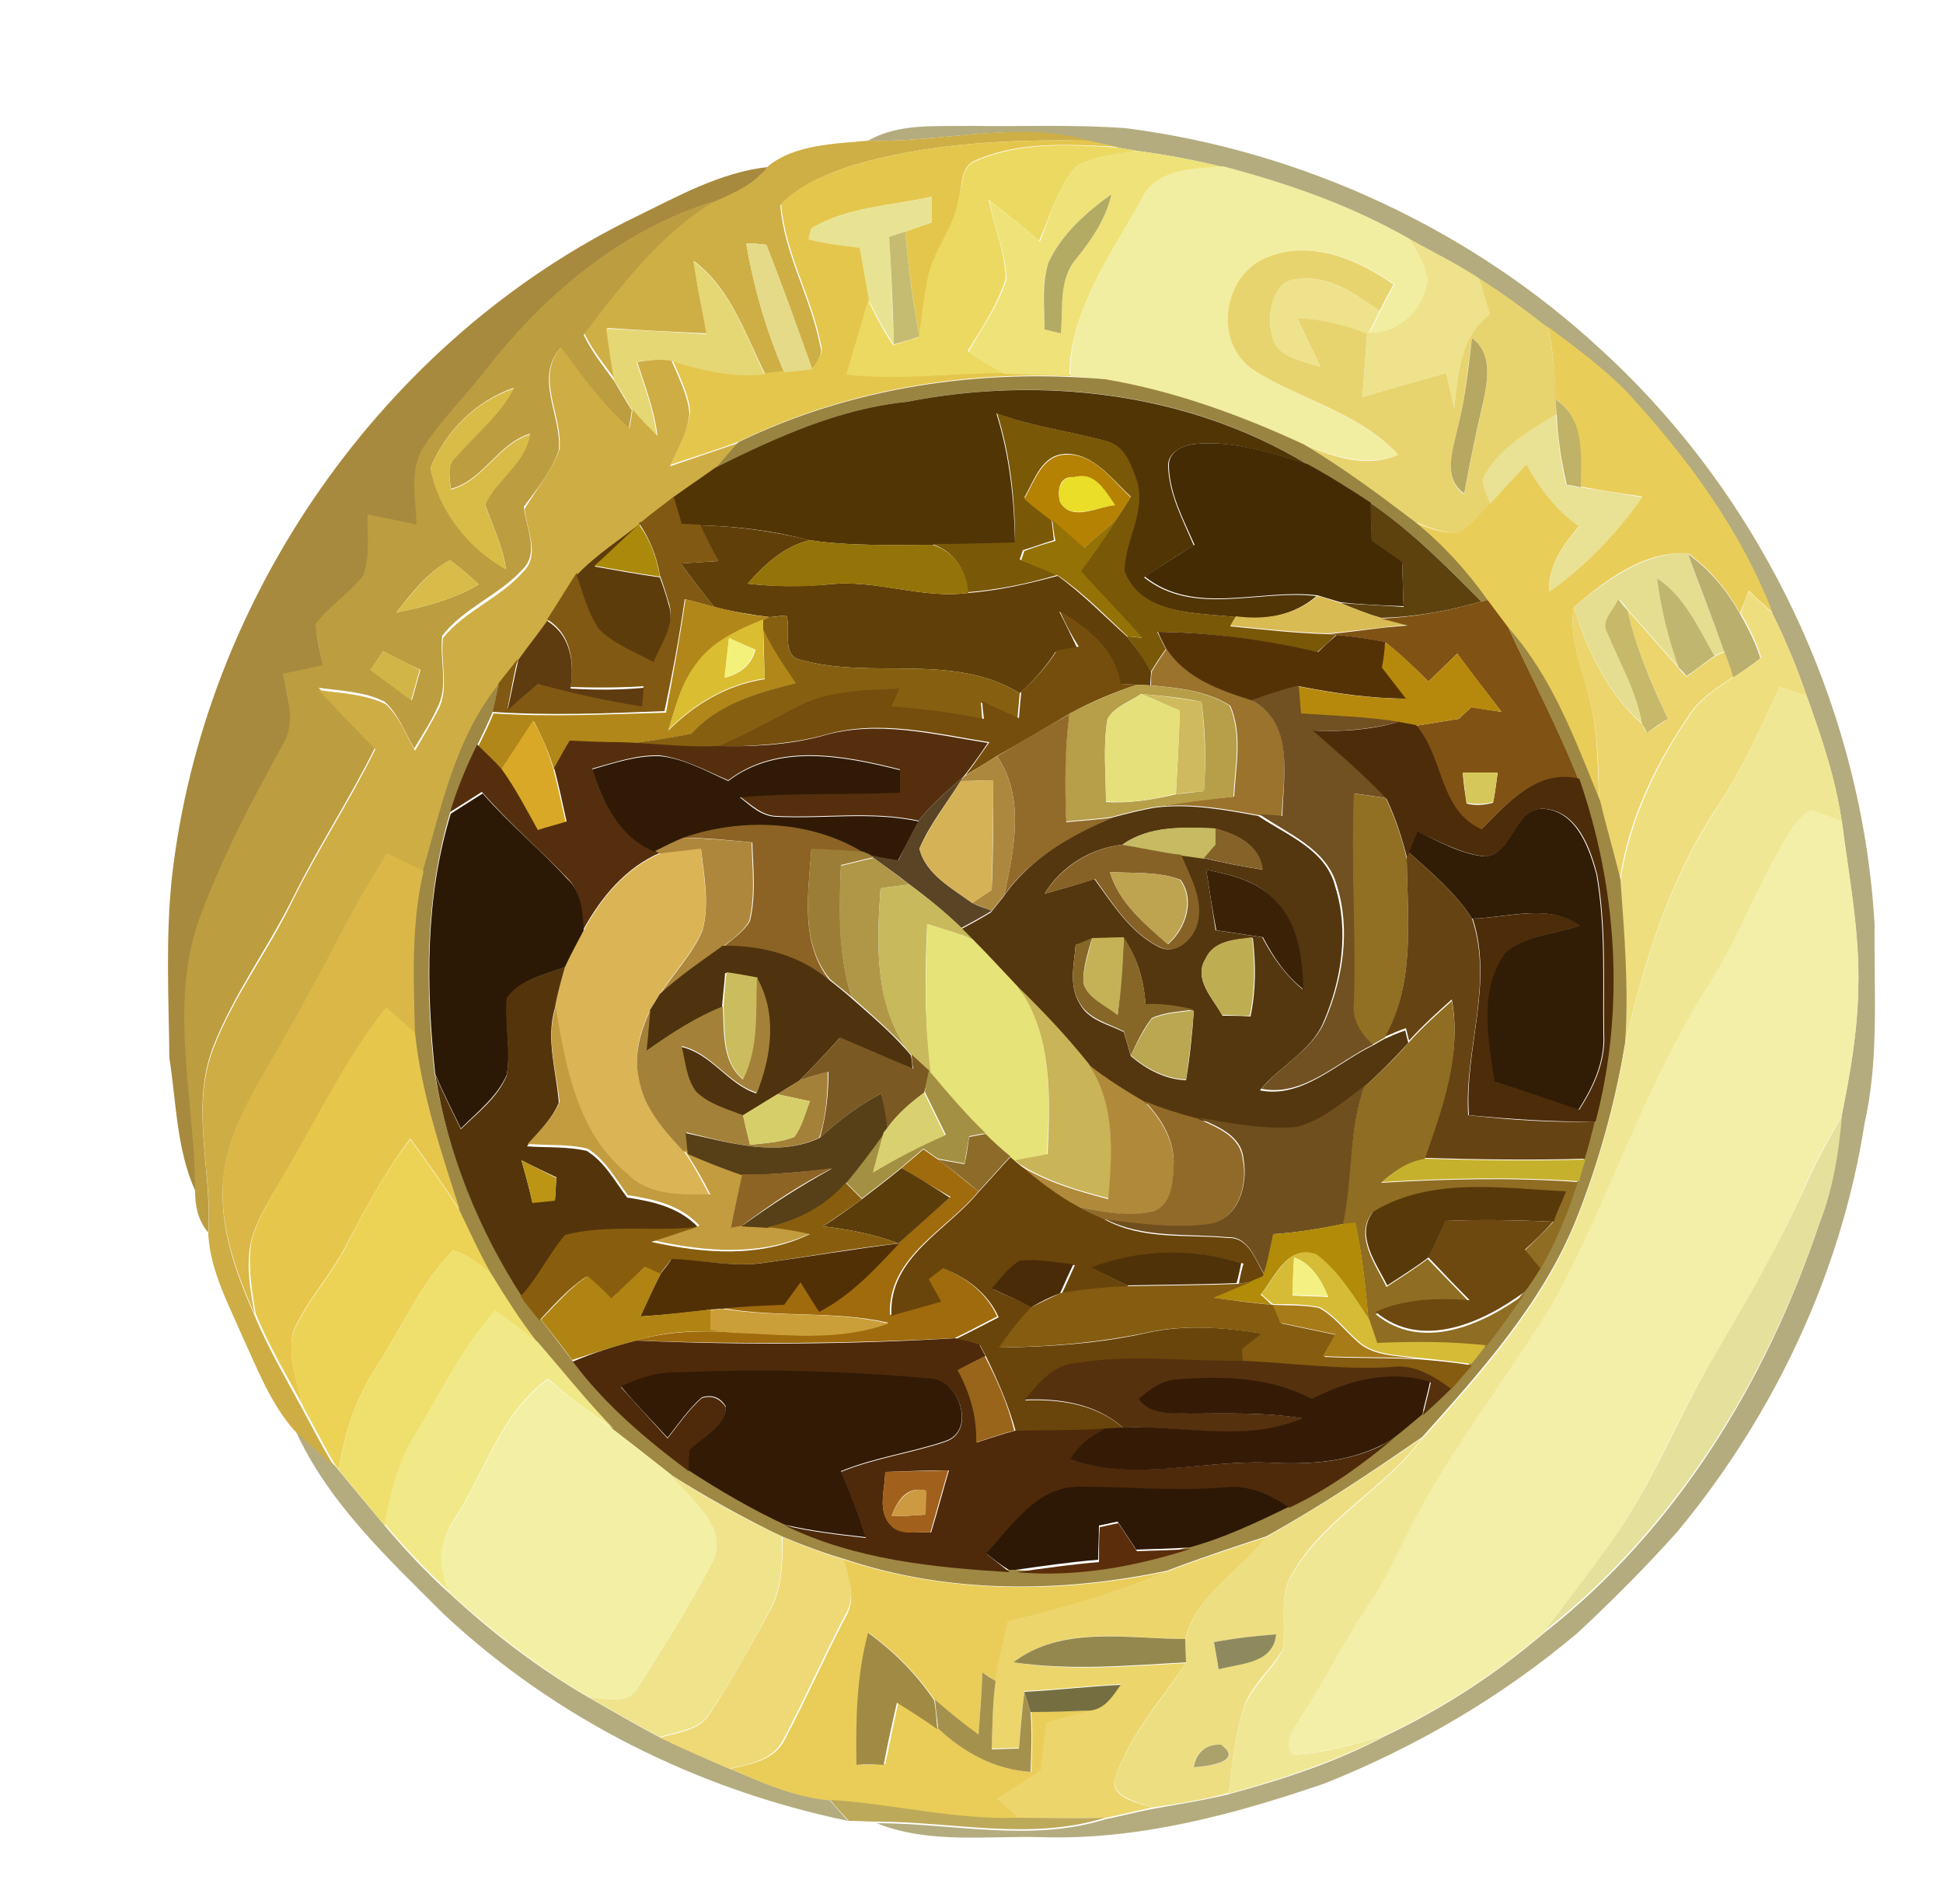 <?xml version="1.0" encoding="utf-8"?>
<!-- Generator: Adobe Illustrator 26.0.3, SVG Export Plug-In . SVG Version: 6.00 Build 0)  -->
<svg version="1.1" id="Layer_1" xmlns="http://www.w3.org/2000/svg" xmlns:xlink="http://www.w3.org/1999/xlink" x="0px" y="0px"
	 viewBox="0 0 250 245" style="enable-background:new 0 0 250 245;" xml:space="preserve">
<style type="text/css">
	.st0{fill:#B4AC7E;}
	.st1{fill:#CEAF46;}
	.st2{fill:#E4C64D;}
	.st3{fill:#ECD961;}
	.st4{fill:#EEE279;}
	.st5{fill:#A78A3E;}
	.st6{fill:#F2EEA1;}
	.st7{fill:#E8E392;}
	.st8{fill:#B3AA64;}
	.st9{fill:#BC9D40;}
	.st10{fill:#C5BC72;}
	.st11{fill:#E4DA87;}
	.st12{fill:#EEE38C;}
	.st13{fill:#E8D46F;}
	.st14{fill:#E5D774;}
	.st15{fill:#E9CD59;}
	.st16{fill:#B6A861;}
	.st17{fill:#CEAD44;}
	.st18{fill:#998441;}
	.st19{fill:#D9BC47;}
	.st20{fill:#513505;}
	.st21{fill:#C0B266;}
	.st22{fill:#795808;}
	.st23{fill:#E9E193;}
	.st24{fill:#442B04;}
	.st25{fill:#B68203;}
	.st26{fill:#EADE28;}
	.st27{fill:#815912;}
	.st28{fill:#5D420E;}
	.st29{fill:#5D3C0C;}
	.st30{fill:#957205;}
	.st31{fill:#AB8A0B;}
	.st32{fill:#603F08;}
	.st33{fill:#947308;}
	.st34{fill:#E5DE91;}
	.st35{fill:#D8BB48;}
	.st36{fill:#BBAF6E;}
	.st37{fill:#C1B66F;}
	.st38{fill:#D9BB54;}
	.st39{fill:#EEDE7E;}
	.st40{fill:#B18719;}
	.st41{fill:#805213;}
	.st42{fill:#EBD56C;}
	.st43{fill:#C7B96A;}
	.st44{fill:#866010;}
	.st45{fill:#754E0D;}
	.st46{fill:#DBBD31;}
	.st47{fill:#5F3B10;}
	.st48{fill:#553206;}
	.st49{fill:#9E8844;}
	.st50{fill:#F3F17A;}
	.st51{fill:#B6890D;}
	.st52{fill:#D2B547;}
	.st53{fill:#9B732D;}
	.st54{fill:#B79E49;}
	.st55{fill:#715021;}
	.st56{fill:#F0E794;}
	.st57{fill:#CFBB5D;}
	.st58{fill:#E5E079;}
	.st59{fill:#926A2A;}
	.st60{fill:#D9A827;}
	.st61{fill:#552F0D;}
	.st62{fill:#4D2C0A;}
	.st63{fill:#301A06;}
	.st64{fill:#AC883E;}
	.st65{fill:#D5C75A;}
	.st66{fill:#5A4426;}
	.st67{fill:#D6B257;}
	.st68{fill:#2C1905;}
	.st69{fill:#916F23;}
	.st70{fill:#54370E;}
	.st71{fill:#311C05;}
	.st72{fill:#F3EFA8;}
	.st73{fill:#8C6324;}
	.st74{fill:#C6BA62;}
	.st75{fill:#846228;}
	.st76{fill:#AE873C;}
	.st77{fill:#866227;}
	.st78{fill:#DBB456;}
	.st79{fill:#9C7D35;}
	.st80{fill:#DAB747;}
	.st81{fill:#664312;}
	.st82{fill:#B09747;}
	.st83{fill:#BEA350;}
	.st84{fill:#3B2207;}
	.st85{fill:#C8B95C;}
	.st86{fill:#E6E378;}
	.st87{fill:#866728;}
	.st88{fill:#C5B257;}
	.st89{fill:#BFAD52;}
	.st90{fill:#4E330E;}
	.st91{fill:#54350B;}
	.st92{fill:#CBBD5E;}
	.st93{fill:#A48138;}
	.st94{fill:#C9B457;}
	.st95{fill:#8F6D22;}
	.st96{fill:#E6C74C;}
	.st97{fill:#C29C3F;}
	.st98{fill:#BBA651;}
	.st99{fill:#7B5922;}
	.st100{fill:#B08A3A;}
	.st101{fill:#A49042;}
	.st102{fill:#6F4F1E;}
	.st103{fill:#D6CE69;}
	.st104{fill:#573F17;}
	.st105{fill:#D9D16F;}
	.st106{fill:#916A29;}
	.st107{fill:#E5E09B;}
	.st108{fill:#8D6C2A;}
	.st109{fill:#ECD356;}
	.st110{fill:#9F6B0D;}
	.st111{fill:#BC9515;}
	.st112{fill:#69450B;}
	.st113{fill:#C5B12C;}
	.st114{fill:#8D6423;}
	.st115{fill:#5B3D09;}
	.st116{fill:#885E0E;}
	.st117{fill:#583909;}
	.st118{fill:#6D480F;}
	.st119{fill:#B28B09;}
	.st120{fill:#523006;}
	.st121{fill:#EFE06E;}
	.st122{fill:#4F3208;}
	.st123{fill:#D6BB37;}
	.st124{fill:#4A2B08;}
	.st125{fill:#F4F182;}
	.st126{fill:#B08412;}
	.st127{fill:#855C10;}
	.st128{fill:#CA9E38;}
	.st129{fill:#A87B19;}
	.st130{fill:#F1E988;}
	.st131{fill:#4E2A0A;}
	.st132{fill:#56310E;}
	.st133{fill:#99651B;}
	.st134{fill:#321A05;}
	.st135{fill:#351B06;}
	.st136{fill:#F3F0A6;}
	.st137{fill:#EDDE82;}
	.st138{fill:#A1611C;}
	.st139{fill:#EFE48C;}
	.st140{fill:#2D1705;}
	.st141{fill:#CD9941;}
	.st142{fill:#5B2D0A;}
	.st143{fill:#EED976;}
	.st144{fill:#ECD56B;}
	.st145{fill:#E9CD58;}
	.st146{fill:#94884E;}
	.st147{fill:#8F8A5D;}
	.st148{fill:#A18A43;}
	.st149{fill:#A5914E;}
	.st150{fill:#756E40;}
	.st151{fill:#AAA16B;}
	.st152{fill:#BDA95A;}
</style>
<g id="_x23_b4ac7eff">
	<path class="st0" d="M111.7,18.1c4-2.3,8.8-1.8,13.3-1.9c6.6,0.1,13.3-0.2,19.9,0.3c22.6,2.9,44.4,13,61.1,28.5
		c20.7,18.9,33.6,46.1,35.2,74c-0.1,8.5,0.6,17.2-1.3,25.6c-3,19.2-11.6,37.4-24,52.4c-4.1,4.6-8.4,8.9-12.9,13.1
		c-9.7,8.2-20.8,14.7-32.6,19.4c-11.7,4-23.9,7.3-36.4,6.9c-7.1-0.2-14.5,0.9-21.2-1.8c9.8,0,19.8,2.5,29.4-0.5
		c2-0.4,3.9-0.9,5.9-1.3c3.3-0.6,6.6-1.1,9.9-1.9c7-1.9,13.8-4.1,20.2-7.5c7.4-3.5,14.3-8,20.5-13.3c17-13.3,28.6-32.4,35.4-52.7
		c1.7-4.3,2.3-8.9,2.8-13.5c1.1-5.5,2.1-11,2.2-16.7c0.2-7.2-1.2-14.2-2.1-21.3c-0.8-5.6-2.6-10.9-4.5-16.2
		c-1.2-3.6-2.7-7.2-4.4-10.6c-4.1-10.7-11-20-18.7-28.4c-3.1-3.3-6.8-5.9-10.3-8.5c-2.9-2.2-5.8-4.3-8.8-6.3c-2.9-1.8-6-3.4-9-5.1
		c-7.5-4.2-15.6-7.1-23.9-9.3c-3.7-0.9-7.4-1.6-11.2-2.1c-0.6-0.1-1.7-0.3-2.3-0.4c-1.2-0.3-2.5-0.6-3.7-0.8
		C130.9,15.4,121.2,18.4,111.7,18.1z"/>
	<path class="st0" d="M37.9,183.8c1.7,1.6,3.5,3.1,5.2,4.8l0.4,0.5c2,2.4,3.9,4.7,5.9,7.1c2.6,3.1,5.4,6.1,8.4,8.8
		c5.5,5.1,11.5,9.7,17.9,13.4c3,1.7,6,3.5,9.1,5.1c2.9,1.4,5.9,2.7,8.9,4c4.2,1.8,8.4,3.7,13,4.1c0.8,0.9,1.6,1.8,2.4,2.7
		c-19.3-4-37.6-13.1-52-26.6C50,200.6,42.1,193.3,37.9,183.8z"/>
</g>
<g id="_x23_ceaf46ff">
	<path class="st1" d="M111.7,18.1c9.5,0.3,19.1-2.7,28.5,0c-10.4-0.2-20.9,0.3-30.9,3.3c-3.2,1.1-6.5,2.5-8.9,5
		c0.5,6.3,3.9,11.8,5.1,18c0.5,1.2-0.4,2.2-1,3.1c-1.9-5.3-3.8-10.7-5.9-16c-0.7-0.1-2-0.2-2.6-0.2c1,5.7,2.6,11.3,4.9,16.6
		c-0.8,0.1-1.6,0.2-2.4,0.3c-2.6-5.1-4.4-11-9.2-14.6c0.4,3.1,1,6.2,1.7,9.3c-4.3-0.2-8.6-0.4-12.9-0.7c0.3,2.2,0.6,4.4,1,6.6
		c-1.3-1.9-2.9-3.7-3.9-5.9c4.7-6.4,9.9-12.9,16.8-17.2c2-0.9,4.2-1.8,5.9-3.3c0.2-0.3,0.7-0.8,0.9-1
		C102.2,18.6,107.4,18.5,111.7,18.1z"/>
</g>
<g id="_x23_e4c64dff">
	<path class="st2" d="M109.3,21.4c10-3,20.5-3.5,30.9-3.3c1.2,0.3,2.5,0.6,3.7,0.8c-6.1-0.3-12.6-0.8-18.3,1.7
		c-2,0.7-1.8,3.2-2.2,4.9c-0.5,3.8-3.4,6.8-4,10.5c-0.5,2.4-0.7,4.8-1.1,7.3c-0.8-4.5-1.5-9-1.8-13.5c1.1-0.4,2.3-0.8,3.4-1.2
		c0-1.1,0-2.2,0-3.3c-5.2,1.2-10.9,1.3-15.5,4.1c-0.1,0.3-0.3,1-0.3,1.3c2.1,0.6,4.4,0.8,6.6,1.1c0.4,2.2,0.8,4.5,1.2,6.7
		c-0.9,3.2-1.9,6.4-2.8,9.6c6.7,0.8,13.4-0.1,20.1-0.2c2.8,0.1,5.7,0.1,8.5,0.3c1.5,0.1,3.1,0.3,4.6,0.5c-16.1-1.4-32.6,1-47.2,8.1
		c-2.9,1.1-5.9,2-8.8,3c1-2.2,2.2-4.4,2.5-6.8c-0.2-2.4-1.4-4.6-2.3-6.8c3.9,1.2,7.9,2.2,12.1,1.8c0.8-0.1,1.6-0.2,2.4-0.3
		c1.2-0.1,2.4-0.3,3.6-0.4c0.6-0.9,1.5-1.9,1-3.1c-1.2-6.1-4.6-11.7-5.1-18C102.8,23.9,106.1,22.5,109.3,21.4z"/>
</g>
<g id="_x23_ecd961ff">
	<path class="st3" d="M125.6,20.7c5.7-2.5,12.2-2.1,18.3-1.7c0.6,0.1,1.7,0.3,2.3,0.4c-2.6,0.5-5.5,0.6-7.8,2.1
		c-2.3,2.7-3.3,6.3-4.7,9.5c-2.1-1.8-4.3-3.6-6.5-5.3c0.7,3.4,2.1,6.6,2.2,10.1c-1,3.4-3.1,6.4-4.9,9.4c1.5,1,3,1.9,4.5,2.8
		c-6.7,0-13.4,1-20.1,0.2c0.9-3.2,1.9-6.4,2.8-9.6c0.9,2,2,4,3.2,5.8c1.1-0.3,2.2-0.7,3.3-1c0.4-2.4,0.6-4.9,1.1-7.3
		c0.6-3.8,3.5-6.7,4-10.5C123.9,23.9,123.6,21.4,125.6,20.7z"/>
</g>
<g id="_x23_eee279ff">
	<path class="st4" d="M138.4,21.5c2.3-1.5,5.2-1.7,7.8-2.1c3.8,0.5,7.5,1.2,11.2,2.1c-3.8,0.2-8.7,0.2-10.6,4.3
		c-3.8,7.1-9.2,14.1-9.2,22.6c-2.8-0.2-5.7-0.2-8.5-0.3c-1.5-0.9-3-1.8-4.5-2.8c1.7-3.1,3.9-6,4.9-9.4c-0.1-3.5-1.6-6.7-2.2-10.1
		c2.2,1.7,4.4,3.5,6.5,5.3C135.1,27.8,136.1,24.2,138.4,21.5 M134.9,33.8c-1,2.7-0.5,5.7-0.5,8.6c0.5,0.1,1.6,0.4,2.1,0.5
		c0.3-3.2-0.3-6.9,1.9-9.5c2-2.5,3.9-5.2,4.6-8.4C139.8,27.3,136.6,30.1,134.9,33.8z"/>
</g>
<g id="_x23_a78a3eff">
	<path class="st5" d="M82,27.8c5.3-2.6,10.7-5.6,16.7-6.3c-0.2,0.3-0.6,0.8-0.9,1C96.2,24.1,94,25,92,25.9
		c-11.9,3.6-21.9,12-29.4,21.7c-2.6,3.4-5.7,6.4-8,10c-1.9,3-1,6.7-0.9,10c-2.1-0.5-4.2-0.9-6.3-1.3c-0.1,2.6,0.4,5.4-0.6,7.9
		c-1.8,2.3-4.4,3.8-6.1,6.2c0,1.8,0.5,3.5,0.9,5.3c-1.7,0.3-3.4,0.7-5.1,1.1c0.4,2.9,1.7,6.2,0.1,8.9c-4.1,7.4-8.2,15-11,23
		c-3.8,11.3-0.4,23.1-0.4,34.7c-2.5-5.4-2.5-11.5-3.4-17.2c-0.1-7.7-0.5-15.4,0.3-23.1C26.1,77,49.3,43.6,82,27.8z"/>
</g>
<g id="_x23_f2eea1ff">
	<path class="st6" d="M146.8,25.7c1.9-4.1,6.8-4,10.6-4.3c8.3,2.2,16.4,5,23.9,9.3c1,1.7,2.1,3.4,2.5,5.3c-0.5,3.9-3.7,6.9-7.6,6.8
		c0.4-0.7,1.1-2.1,1.4-2.8c0.6-1.1,1.2-2.3,1.8-3.4c-4.6-3.2-10.6-5.8-16.2-3.5c-5.8,2.2-7.1,11.2-1.8,14.6
		c6.1,3.8,13.4,5.4,18.5,10.8c-4,1.7-8.2,0.2-12-1.2c-8.1-3.8-16.7-7-25.6-8.4c-1.5-0.2-3.1-0.4-4.6-0.5
		C137.6,39.8,142.9,32.8,146.8,25.7z"/>
</g>
<g id="_x23_e8e392ff">
	<path class="st7" d="M104.4,29.4c4.7-2.8,10.3-2.9,15.5-4.1c0,1.1,0,2.2,0,3.3c-1.2,0.4-2.3,0.8-3.4,1.2c-0.5,0.2-1.5,0.5-2.1,0.7
		c0.3,4.6,0.4,9.2,0.6,13.9c-1.2-1.9-2.3-3.8-3.2-5.8c-0.4-2.2-0.8-4.5-1.2-6.7c-2.2-0.3-4.4-0.5-6.6-1.1
		C104.1,30.4,104.3,29.7,104.4,29.4z"/>
</g>
<g id="_x23_b3aa64ff">
	<path class="st8" d="M134.9,33.8c1.7-3.7,4.9-6.5,8.1-8.8c-0.7,3.2-2.6,5.9-4.6,8.4c-2.2,2.6-1.6,6.3-1.9,9.5
		c-0.5-0.1-1.6-0.4-2.1-0.5C134.4,39.5,134,36.5,134.9,33.8z"/>
</g>
<g id="_x23_bc9d40ff">
	<path class="st9" d="M62.5,47.6c7.5-9.7,17.5-18.1,29.4-21.7c-6.9,4.2-12,10.8-16.8,17.2c1,2.1,2.5,4,3.9,5.9
		c0.8,1.3,1.5,2.6,2.3,3.8c-0.1,0.6-0.3,1.8-0.4,2.4c-3.4-3-6.1-6.7-8.8-10.4c-3.4,3.9,0.2,8.7-0.2,13.1c-0.9,2.7-2.8,5-4.5,7.3
		c0.2,2.6,2.1,5.9-0.2,8.1c-3,3.3-7.5,4.9-10.3,8.5c-0.4,3.1,0.9,6.5-0.7,9.4c-0.8,1.8-1.9,3.4-2.9,5.1c-1.2-2-2-4.4-3.8-6
		C47,89,43.9,88.9,41,88.5c2.4,2.5,4.9,5.1,7.3,7.6c-3.3,6.7-7.4,12.9-10.7,19.6c-3.2,6.4-7.5,12.2-10.1,18.8
		c-3.1,7.8-0.2,16.1-0.7,24.1c-1.3-1.5-1.7-3.4-1.7-5.3c0-11.5-3.4-23.4,0.4-34.7c2.9-8,6.9-15.6,11-23c1.6-2.8,0.4-6-0.1-8.9
		c1.7-0.4,3.4-0.7,5.1-1.1c-0.3-1.8-0.8-3.5-0.9-5.3c1.7-2.3,4.3-3.9,6.1-6.2c1-2.5,0.5-5.3,0.6-7.9c2.1,0.4,4.2,0.9,6.3,1.3
		c-0.1-3.3-1-7,0.9-10C56.8,54,59.9,50.9,62.5,47.6 M55.4,60.2c1,5.4,4.9,10.4,9.7,13c-0.4-2.9-1.7-5.5-2.7-8.3
		c1.5-3.3,5.1-5.3,5.8-9.1c-4.2,1.3-6,6-10.2,7.1c-0.1-1.5-0.6-3.1,0.7-4.2c2.5-3,5.6-5.3,7.4-8.8C61.2,51.6,57.3,55.5,55.4,60.2
		 M51,78.8c3.7-0.7,7.4-1.7,10.6-3.6c-1.2-1.1-2.4-2.2-3.7-3.1C55,73.6,53,76.3,51,78.8 M49.3,83.8c-0.4,0.6-1.2,1.8-1.6,2.4
		c1.8,1.3,3.5,2.6,5.3,3.9c0.4-1.3,0.7-2.6,1.1-3.9C52.4,85.4,50.8,84.6,49.3,83.8z"/>
</g>
<g id="_x23_c5bc72ff">
	<path class="st10" d="M114.4,30.5c0.5-0.2,1.5-0.5,2.1-0.7c0.3,4.5,1,9.1,1.8,13.5c-1.1,0.4-2.2,0.7-3.3,1
		C114.9,39.8,114.7,35.2,114.4,30.5z"/>
</g>
<g id="_x23_e4da87ff">
	<path class="st11" d="M96,31.3c0.7,0,2,0.1,2.6,0.2c2.1,5.3,4,10.6,5.9,16c-1.2,0.2-2.4,0.3-3.6,0.4C98.6,42.5,97,37,96,31.3z"/>
</g>
<g id="_x23_eee38cff">
	<path class="st12" d="M181.3,30.7c3,1.7,6.1,3.2,9,5.1c0.5,1.5,1,3.1,1.4,4.6c-3.8,2.9-4.1,7.8-4.6,12.1c-0.3-1.5-0.7-3-1-4.5
		c-3.6,1-7.2,2-10.8,3.1c0.2-2.7,0.4-5.4,0.6-8.2c-2.9-1-5.9-1.7-9-2c1,2.1,2,4.2,3,6.3c-2.3-0.8-5.6-1.1-6.2-4
		c-0.8-2.6,0-7.3,3.4-7.3c3.9-0.5,7.3,2,10.4,4.1c-0.3,0.7-1,2.1-1.4,2.8c3.9,0.1,7.1-2.9,7.6-6.8C183.4,34.1,182.3,32.3,181.3,30.7
		z"/>
</g>
<g id="_x23_e8d46fff">
	<path class="st13" d="M163.1,33.1c5.6-2.3,11.6,0.3,16.2,3.5c-0.6,1.1-1.2,2.2-1.8,3.4c-3.1-2.1-6.4-4.6-10.4-4.1
		c-3.4,0-4.2,4.7-3.4,7.3c0.6,2.9,3.9,3.2,6.2,4c-1-2.1-2-4.2-3-6.3c3.1,0.2,6.1,0.9,9,2c-0.2,2.7-0.4,5.4-0.6,8.2
		c3.6-1.1,7.2-2.1,10.8-3.1c0.3,1.5,0.7,3,1,4.5c0.5-4.4,0.8-9.2,4.6-12.1c-0.5-1.5-0.9-3.1-1.4-4.6c3,1.9,6,4.1,8.8,6.3
		c0.8,3.1,1,6.2,1.1,9.4c0,0.5,0,1.4,0.1,1.8c-3.4,2.1-7.1,4.2-9.1,7.7c-0.9,1.2,0.3,2.5,0.7,3.8c-1.3,1.3-2.4,3-4.1,3.7
		c-2,0.2-3.9-0.6-5.7-1.3c-4.6-3.5-9.3-6.9-14.2-9.9c3.8,1.5,8,3,12,1.2c-5-5.4-12.4-7-18.5-10.8C156,44.2,157.3,35.3,163.1,33.1
		 M189.4,43.5c-0.6,4-0.9,8-1.9,11.9c-0.6,2.8-1.9,6.2,0.9,8.2c0.7-3.9,1.5-7.8,2.4-11.6C191.4,49.1,192.1,45.5,189.4,43.5z"/>
</g>
<g id="_x23_e5d774ff">
	<path class="st14" d="M89.2,33.6c4.8,3.5,6.7,9.5,9.2,14.6c-4.1,0.4-8.2-0.5-12.1-1.8c-1.5-0.2-3-0.1-4.4,0.2
		c1,3.1,2.2,6.2,2.6,9.5c-1.1-1.1-2.2-2.2-3.2-3.4c-0.8-1.3-1.5-2.6-2.3-3.8c-0.4-2.2-0.7-4.4-1-6.6c4.3,0.2,8.6,0.4,12.9,0.7
		C90.3,39.8,89.7,36.7,89.2,33.6z"/>
</g>
<g id="_x23_e9cd59ff">
	<path class="st15" d="M199.1,42c3.6,2.7,7.2,5.3,10.3,8.5c7.7,8.4,14.6,17.7,18.7,28.4c-1-1-2.1-1.9-3.1-2.9
		c-0.4,1-0.7,1.9-1.1,2.9c-1.7-3-3.9-5.7-6.7-7.7c-5.8-0.3-10.5,3.4-14.7,6.9c-0.7,4.2,1.2,8.1,2.1,12.2c1.1,4.2,0.9,8.6,1.2,12.9
		c-3.2-7.8-6.1-15.9-11.8-22.3c-0.9-1.2-1.8-2.4-2.7-3.6c-2.7-3.7-5.8-7.2-9.4-10.1c1.8,0.7,3.7,1.5,5.7,1.3
		c1.7-0.7,2.8-2.4,4.1-3.7c1.5-1.7,3.1-3.4,4.7-5.1c1.7,3.1,3.9,6,6.8,8c-2.1,2.4-4,5.1-3.9,8.4c4.7-3.3,8.7-7.4,12-12.2
		c-2.7-0.4-5.3-0.8-8-1.3c0-4,0.6-8.8-3.2-11.3C200.1,48.3,199.9,45.1,199.1,42z"/>
</g>
<g id="_x23_b6a861ff">
	<path class="st16" d="M189.4,43.5c2.7,2,2,5.6,1.4,8.4c-0.9,3.8-1.7,7.7-2.4,11.6c-2.8-2-1.5-5.4-0.9-8.2
		C188.5,51.5,188.9,47.5,189.4,43.5z"/>
</g>
<g id="_x23_cead44ff">
	<path class="st17" d="M72,57.8c0.4-4.4-3.2-9.3,0.2-13.1c2.7,3.7,5.4,7.4,8.8,10.4c0.1-0.6,0.3-1.8,0.4-2.4c1,1.2,2.1,2.3,3.2,3.4
		c-0.4-3.3-1.6-6.4-2.6-9.5c1.5-0.3,3-0.4,4.4-0.2c0.9,2.2,2.1,4.4,2.3,6.8c-0.2,2.4-1.5,4.6-2.5,6.8c2.9-1,5.9-2,8.8-3
		c-1,1.1-1.9,2.2-2.9,3.3c-1.8,1.3-3.6,2.5-5.4,3.8c-1.4,1-2.8,2.1-4.1,3.2c-2.8,2.2-5.9,4.2-8.4,6.8c-1.3,1.9-2.5,4-3.8,6
		c-1.2,1.7-2.5,3.3-3.7,5c-0.8,1.1-1.7,2.1-2.5,3.2c-5.6,6.9-7.3,15.8-9.8,24.1c-1.6-0.8-3.1-1.6-4.7-2.3
		c-4.8,7.4-8.4,15.5-12.9,23.1c-3.1,5.8-7.2,11.3-8,17.9c-0.8,6.4,1.5,12.6,4,18.3c1.7,4.1,4,8,6.1,11.9c1.4,2.6,2.7,5.1,4.2,7.6
		c-1.7-1.7-3.5-3.2-5.2-4.8c-3.1-3.5-4.8-8-6.7-12.1c-1.8-4.2-4.1-8.4-4.4-13.1c0.6-8-2.4-16.3,0.7-24.1c2.6-6.7,7-12.4,10.1-18.8
		c3.3-6.7,7.4-12.9,10.7-19.6c-2.5-2.5-4.9-5-7.3-7.6c2.9,0.4,5.9,0.5,8.6,1.8c1.8,1.6,2.6,3.9,3.8,6c1-1.7,2-3.4,2.9-5.1
		c1.6-2.9,0.3-6.3,0.7-9.4c2.8-3.5,7.3-5.1,10.3-8.5c2.3-2.2,0.4-5.5,0.2-8.1C69.1,62.8,71,60.6,72,57.8z"/>
</g>
<g id="_x23_998441ff">
	<path class="st18" d="M95,56.9c14.6-7.1,31.1-9.5,47.2-8.1c8.9,1.5,17.4,4.6,25.6,8.4c5,3,9.6,6.4,14.2,9.9
		c3.6,2.9,6.7,6.3,9.4,10.1l-0.8,0.2c-4.5-4.5-9-9.1-14.3-12.7c-2.6-1.8-5.3-3.5-8.2-5c-15.3-9.3-34.1-11.4-51.4-8
		c-8.8,0.9-16.8,4.7-24.6,8.5C93.1,59.1,94,58,95,56.9z"/>
</g>
<g id="_x23_d9bc47ff">
	<path class="st19" d="M55.4,60.2c1.9-4.7,5.9-8.6,10.7-10.2c-1.8,3.5-4.9,5.9-7.4,8.8c-1.3,1.1-0.8,2.8-0.7,4.2
		c4.2-1.1,6-5.8,10.2-7.1c-0.6,3.8-4.3,5.8-5.8,9.1c1,2.7,2.3,5.3,2.7,8.3C60.3,70.6,56.3,65.6,55.4,60.2z"/>
</g>
<g id="_x23_513505ff">
	<path class="st20" d="M116.7,51.7c17.3-3.4,36.2-1.2,51.4,8c-4.5-1.4-9.3-3-14.1-2.6c-1.6,0.1-3.8,1-3.7,2.9
		c0.1,3.6,1.9,6.9,3.3,10.2c-2.2,1.3-4.3,2.7-6.4,4.1c6.4,5.1,14.8,1.5,22.2,2.4c-2.9,2.5-6.7,3.2-10.5,2.7
		c-5-0.6-12.1-0.2-14.3-5.9c0-3.9,2.7-7.6,1.6-11.6c-0.7-2-1.5-4.5-3.8-5.1c-4.7-1.3-9.6-1.9-14.2-3.6c1.7,5.4,2.3,11.1,2.4,16.7
		c-3.6,0.1-7.2,0.2-10.7,0.2c-5.2,0-10.5,0.2-15.8-0.6c-4.6-1.2-9.3-1.8-14.1-1.9c-0.6,0-1.8-0.1-2.4-0.1c-0.3-1.2-0.7-2.3-1-3.5
		c1.8-1.3,3.6-2.5,5.4-3.8C99.9,56.3,107.9,52.6,116.7,51.7z"/>
</g>
<g id="_x23_c0b266ff">
	<path class="st21" d="M200.2,51.4c3.8,2.6,3.2,7.3,3.2,11.3c-0.5-0.1-1.4-0.3-1.8-0.3c-0.7-3-1.2-6.1-1.3-9.1
		C200.2,52.8,200.2,51.9,200.2,51.4z"/>
</g>
<g id="_x23_795808ff">
	<path class="st22" d="M128.3,53.2c4.6,1.7,9.5,2.3,14.2,3.6c2.3,0.6,3.1,3.1,3.8,5.1c1.2,4-1.6,7.7-1.6,11.6
		c2.2,5.7,9.3,5.3,14.3,5.9c-0.2,0.3-0.5,0.9-0.7,1.2c4.2,0.4,8.4,0.9,12.6,1l1,0.1c-0.8,0.8-1.6,1.5-2.4,2.2
		c-6.7-1.5-13.6-2.5-20.6-2.6c0.4,0.8,0.7,1.5,1.1,2.2c-0.7,1-1.3,1.9-1.9,2.9c-1-1.6-2-3.1-3.1-4.5c0.5,0,1.4,0.1,1.9,0.2
		c-2.6-2.9-5.3-5.7-7.9-8.6c1.7-2.2,3.2-4.5,4.7-6.8c0.6-0.9,1.2-1.8,1.8-2.8c-2.4-2.2-4.8-5.6-8.4-5.5c-3.1,0.1-4,3.4-5.3,5.6
		c1.2,0.9,2.4,1.8,3.5,2.8c0.1,0.9,0.2,1.8,0.3,2.7c-1.3,0.4-2.7,0.9-4,1.3c-0.1,0.3-0.3,0.9-0.4,1.2c1.6,0.6,3.2,1.2,4.8,2
		c-3.8,1.1-7.6,1.9-11.5,2.2c-0.2-2.9-1.8-5.3-4.6-6.2c3.6,0,7.2-0.1,10.7-0.2C130.6,64.3,130,58.6,128.3,53.2z"/>
</g>
<g id="_x23_e9e193ff">
	<path class="st23" d="M191.1,61c2-3.6,5.8-5.6,9.1-7.7c0.2,3.1,0.6,6.1,1.3,9.1c0.5,0.1,1.4,0.3,1.8,0.3c2.6,0.4,5.3,0.8,8,1.3
		c-3.3,4.7-7.3,8.9-12,12.2c-0.1-3.3,1.8-6.1,3.9-8.4c-2.9-2.1-5.1-4.9-6.8-8c-1.6,1.7-3.2,3.4-4.7,5.1
		C191.4,63.5,190.2,62.2,191.1,61z"/>
</g>
<g id="_x23_442b04ff">
	<path class="st24" d="M150.4,60c-0.1-2,2-2.8,3.7-2.9c4.8-0.4,9.6,1.2,14.1,2.6c2.8,1.5,5.5,3.2,8.2,5c0,1.6,0.1,3.2,0.1,4.8
		c1.3,0.9,2.6,1.8,3.9,2.7c0.1,1.9,0.1,3.9,0.2,5.8c-2.7-0.1-5.4-0.2-8.1-0.5c-1-0.3-2-0.6-3-0.9c-7.4-0.9-15.8,2.7-22.2-2.4
		c2.1-1.4,4.3-2.8,6.4-4.1C152.3,66.9,150.5,63.6,150.4,60z"/>
</g>
<g id="_x23_b68203ff">
	<path class="st25" d="M137.1,58.5c3.7-0.2,6,3.3,8.4,5.5c-0.6,0.9-1.2,1.8-1.8,2.8c-1.4,1.3-2.9,2.5-4.3,3.8
		c-1.3-1.2-2.7-2.5-4.1-3.6c-1.2-0.9-2.4-1.8-3.5-2.8C133.1,61.9,134.1,58.6,137.1,58.5 M136.4,64.6c1.5,2.6,4.8,0.6,7,0.4
		c-1.2-1.8-2.6-4.3-5.2-3.6C136.3,61.2,136,63.1,136.4,64.6z"/>
</g>
<g id="_x23_eade28ff">
	<path class="st26" d="M136.4,64.6c-0.4-1.4,0-3.4,1.9-3.2c2.6-0.8,3.9,1.8,5.2,3.6C141.2,65.2,137.8,67.1,136.4,64.6z"/>
</g>
<g id="_x23_815912ff">
	<path class="st27" d="M82.6,67.1c1.3-1.1,2.7-2.1,4.1-3.2c0.3,1.2,0.7,2.3,1,3.5c0.6,0,1.8,0.1,2.4,0.1c0.8,1.6,1.5,3.1,2.3,4.7
		c-1.6,0.1-3.2,0.2-4.8,0.3c1.4,1.9,2.8,3.8,4.3,5.6c-1.2-0.3-2.5-0.7-3.8-1c-0.7,4.9-1.6,9.7-2.6,14.4c-7.4,0.3-14.8,0.6-22.2,0.1
		c0.3-1.2,0.6-2.4,0.8-3.6c0.8-1.1,1.7-2.1,2.5-3.2c-0.5,2.1-0.9,4.3-1.3,6.4c1.3-1.1,2.6-2.2,3.9-3.4c4.4,1.3,8.9,2.3,13.4,2.9
		c0-0.6,0.1-1.8,0.2-2.4c-3.1,0.2-6.3,0.2-9.4,0.1c0.5-3.3,0.1-6.8-3-8.7c1.3-2,2.5-4,3.8-6c0.8,2.4,1.4,4.9,2.9,7
		c2,1.9,4.6,2.9,7,4.2c0.9-2.4,2.9-4.9,1.9-7.5c-0.3-1.1-0.7-2.3-1.1-3.4c-0.4-2.4-1.3-4.7-2.7-6.7L82.6,67.1z"/>
</g>
<g id="_x23_5d420eff">
	<path class="st28" d="M176.3,64.7c5.3,3.6,9.8,8.2,14.3,12.7c-4.2,1.2-8.5,2-12.9,2.1c-1.8-0.5-3.5-1.2-5.2-1.9
		c2.7,0.2,5.4,0.3,8.1,0.5c-0.1-1.9-0.1-3.9-0.2-5.8c-1.3-0.9-2.6-1.8-3.9-2.7C176.4,67.9,176.4,66.3,176.3,64.7z"/>
</g>
<g id="_x23_5d3c0cff">
	<path class="st29" d="M74.2,74c2.5-2.6,5.6-4.6,8.4-6.8l-0.4,0.4c-1.9,1.8-3.8,3.6-5.7,5.3c2.8,0.5,5.6,1,8.4,1.4
		c0.4,1.1,0.8,2.2,1.1,3.4c1,2.7-1,5.1-1.9,7.5c-2.4-1.3-5-2.3-7-4.2C75.6,78.8,75,76.3,74.2,74z"/>
</g>
<g id="_x23_957205ff">
	<path class="st30" d="M135.4,66.9c1.4,1.2,2.7,2.4,4.1,3.6c1.4-1.3,2.9-2.5,4.3-3.8c-1.5,2.3-3.1,4.6-4.7,6.8
		c2.6,2.9,5.3,5.6,7.9,8.6c-0.5-0.1-1.4-0.2-1.9-0.2c-2.9-2.7-5.7-5.6-8.9-7.8c-1.6-0.7-3.2-1.3-4.8-2c0.1-0.3,0.3-0.9,0.4-1.2
		c1.3-0.5,2.6-0.9,4-1.3C135.6,68.7,135.5,67.8,135.4,66.9z"/>
</g>
<g id="_x23_ab8a0bff">
	<path class="st31" d="M82.2,67.5c1.5,2,2.3,4.3,2.7,6.7c-2.8-0.4-5.6-0.9-8.4-1.4C78.4,71.1,80.2,69.3,82.2,67.5z"/>
</g>
<g id="_x23_603f08ff">
	<path class="st32" d="M90.1,67.6c4.8,0.1,9.5,0.8,14.1,1.9c-3.3,0.8-5.8,3.1-8,5.6c3.4,0.4,6.9,0.4,10.4,0.1
		c6.1-0.7,11.9,1.9,18,1.1c3.9-0.3,7.8-1.2,11.5-2.2c3.2,2.3,6,5.2,8.9,7.8c1.1,1.4,2.2,2.9,3.1,4.5c0,0.4-0.1,1.3-0.1,1.8
		c-0.4,0-1.4-0.1-1.8-0.1c-0.5,0-1.6-0.1-2.1-0.1c-0.6-4.4-4.2-7.2-7.8-9.3c0.8,1.6,1.6,3.2,2.3,4.7c-1,0.2-1.9,0.3-2.8,0.5
		c-1.3,2-2.8,3.7-4.6,5.3c-8.6-5.3-19-1.7-28.2-4.3c-2.5-0.5-1.2-3.9-1.8-5.7c-0.6,0-1.7,0.2-2.2,0.2c-2.4-0.3-4.8-0.7-7.1-1.3
		c-1.5-1.8-2.9-3.7-4.3-5.6c1.6-0.1,3.2-0.2,4.8-0.3C91.6,70.7,90.9,69.2,90.1,67.6z"/>
</g>
<g id="_x23_947308ff">
	<path class="st33" d="M96.2,75.1c2.2-2.5,4.7-4.8,8-5.6c5.2,0.8,10.5,0.6,15.8,0.6c2.8,0.9,4.4,3.3,4.6,6.2c-6.1,0.8-12-1.8-18-1.1
		C103.1,75.6,99.6,75.5,96.2,75.1z"/>
</g>
<g id="_x23_e5de91ff">
	<path class="st34" d="M202.5,78.1c4.2-3.4,9-7.1,14.7-6.9c1.4,4.2,3.1,8.4,4.7,12.6c-0.3,0.1-1,0.4-1.3,0.6
		c-2.1-3.6-3.9-7.6-7.4-10c0.5,3.9,1.5,7.8,2.9,11.6c-2.2-2.5-4.4-5-6.6-7.5c-0.3-0.4-0.9-1.1-1.2-1.4c-0.6,1.4-2.3,2.7-1.4,4.3
		c1.6,3.9,3.8,7.6,4.5,11.8C206.8,89.2,204.3,83.8,202.5,78.1z"/>
</g>
<g id="_x23_d8bb48ff">
	<path class="st35" d="M51,78.8c2.1-2.5,4-5.2,6.9-6.7c1.3,0.9,2.5,2,3.7,3.1C58.4,77.1,54.7,78.1,51,78.8z"/>
</g>
<g id="_x23_bbaf6eff">
	<path class="st36" d="M217.2,71.3c2.8,2,5,4.7,6.7,7.7c1,1.8,2,3.7,2.6,5.7c-1.1,0.9-2.3,1.7-3.5,2.5c-0.4-1.1-0.8-2.1-1.1-3.2
		C220.4,79.7,218.7,75.5,217.2,71.3z"/>
</g>
<g id="_x23_c1b66fff">
	<path class="st37" d="M213.2,74.4c3.6,2.4,5.3,6.4,7.4,10c-1.2,0.8-2.4,1.8-3.6,2.6c-0.2-0.3-0.7-0.8-1-1.1
		C214.7,82.3,213.7,78.4,213.2,74.4z"/>
</g>
<g id="_x23_d9bb54ff">
	<path class="st38" d="M169.5,76.7c1,0.2,2,0.6,3,0.9c1.7,0.7,3.4,1.4,5.2,1.9c1.1,0.3,2.2,0.6,3.4,0.9c-3.4,0.3-6.8,0.8-10.2,1.1
		c-4.2-0.1-8.4-0.6-12.6-1c0.2-0.3,0.5-0.9,0.7-1.2C162.8,79.8,166.6,79.2,169.5,76.7z"/>
</g>
<g id="_x23_eede7eff">
	<path class="st39" d="M225,76.1c1,0.9,2.1,1.9,3.1,2.9c1.7,3.4,3.1,7,4.4,10.6c-1.2-0.4-2.3-0.8-3.5-1.2c-2.6,5.5-5,11.1-8.5,16.1
		c-5.8,9-9,19.4-11.4,29.8c0.5-7-0.2-14-0.6-21c1.2-7.9,4.7-15.2,9.2-21.7c1.4-1.9,3.4-3.2,5.4-4.5c1.2-0.8,2.4-1.5,3.5-2.5
		c-0.6-2-1.6-3.9-2.6-5.7C224.3,78,224.6,77,225,76.1z"/>
</g>
<g id="_x23_b18719ff">
	<path class="st40" d="M88.2,77.1c1.2,0.3,2.5,0.7,3.8,1c2.3,0.6,4.7,1.1,7.1,1.3l-0.8,0.3c-3.2,1.3-6.6,2.8-8.7,5.8
		C87.6,88,86.9,91.1,86,94c3.4-3.4,7.6-5.9,12.4-6.6c-0.1-2.2-0.1-4.4-0.2-6.6c1.2,2.5,2.7,4.8,4.3,7.1c-4.9,1.2-9.9,2.6-13.4,6.5
		c-3.1,0.6-6.2,1.1-9.3,1.4c-2.2,0-4.3-0.1-6.5-0.2c-0.7,1.2-1.3,2.3-2,3.5c-0.6-2.2-1.6-4.3-2.6-6.3c-1.4,2.1-2.8,4.3-4.1,6.4
		c-1-1.1-2-2.1-3.1-3.1c0.7-1.4,1.4-2.8,2-4.3c7.4,0.5,14.8,0.1,22.2-0.1C86.6,86.8,87.5,82,88.2,77.1z"/>
</g>
<g id="_x23_805213ff">
	<path class="st41" d="M190.6,77.4l0.8-0.2c0.9,1.2,1.8,2.4,2.7,3.6c3,6.5,6.4,12.8,9,19.5c-5.4-1.3-9.2,3.1-12.6,6.5
		c-5.5-2.5-4.8-9.3-8.4-13.4c1.9-0.3,3.7-0.6,5.6-0.9c0.5-0.5,1.1-1,1.6-1.5c1.3,0.2,2.6,0.4,3.9,0.6c-1.9-2.5-3.9-5-5.7-7.5
		c-1.2,1.2-2.5,2.4-3.7,3.6c-1.8-1.8-3.6-3.5-5.6-5.1c-2.1-0.4-4.2-0.7-6.3-0.9l-1-0.1c3.4-0.3,6.8-0.9,10.2-1.1
		c-1.1-0.3-2.2-0.6-3.4-0.9C182.1,79.4,186.4,78.6,190.6,77.4 M188.2,99.4c0.1,1.3,0.3,2.7,0.5,4c1.1,0.3,2.3,0.2,3.4-0.1
		c0.3-1.3,0.4-2.6,0.6-3.8C191.3,99.4,189.8,99.4,188.2,99.4z"/>
</g>
<g id="_x23_ebd56cff">
	<path class="st42" d="M204.6,90.3c-0.9-4-2.8-7.9-2.1-12.2c1.7,5.6,4.3,11.1,8.8,15.1c0.1,0.3,0.4,0.8,0.6,1.1
		c0.7-0.4,2-1.3,2.7-1.8c-2.1-4.6-4.1-9.1-5.2-14c2.2,2.5,4.4,5,6.6,7.5c0.2,0.3,0.7,0.8,1,1.1c1.2-0.9,2.4-1.8,3.6-2.6
		c0.3-0.2,1-0.5,1.3-0.6c0.4,1.1,0.8,2.1,1.1,3.2c-2,1.3-4,2.6-5.4,4.5c-4.5,6.5-8.1,13.8-9.2,21.7c-0.8-3.4-1.8-6.7-2.6-10.1
		C205.6,98.9,205.7,94.5,204.6,90.3z"/>
</g>
<g id="_x23_c7b96aff">
	<path class="st43" d="M206.8,81.4c-0.9-1.6,0.9-2.9,1.4-4.3c0.3,0.4,0.9,1.1,1.2,1.4c1.1,4.9,3.1,9.5,5.2,14
		c-0.7,0.4-2,1.3-2.7,1.8c-0.1-0.3-0.4-0.8-0.6-1.1C210.6,89,208.4,85.3,206.8,81.4z"/>
</g>
<g id="_x23_866010ff">
	<path class="st44" d="M99,79.4c0.6,0,1.7-0.2,2.2-0.2c0.6,1.9-0.7,5.2,1.8,5.7c9.2,2.6,19.6-1,28.2,4.3c-0.1,1.1-0.2,2.2-0.3,3.4
		c-1.6-0.6-3.2-1.4-4.7-2.2c0.1,0.8,0.1,1.5,0.2,2.3c-3.9-0.8-7.9-1.4-11.9-1.6c0.3-0.8,0.7-1.6,1-2.3c-4,0.2-8.2,0.2-12,1.8
		c-3.9,1.7-7.5,4.1-11.5,5.7c-4.1,0.2-8.2-0.4-12.3-0.5c3.1-0.3,6.2-0.8,9.3-1.4c3.5-3.9,8.6-5.3,13.4-6.5c-1.6-2.3-3.1-4.6-4.3-7.1
		l0-1L99,79.4z"/>
</g>
<g id="_x23_754e0dff">
	<path class="st45" d="M136.4,78.7c3.6,2.1,7.1,4.9,7.8,9.3c0.5,0,1.6,0.1,2.1,0.1c-3,1-5.9,2.2-8.6,3.7c-3.1,1.8-6.2,3.7-9.3,5.4
		c-1.4,0.9-2.8,1.7-4.2,2.6c1.1-1.4,2.1-2.9,3.1-4.3c-7-1.1-14.3-3-21.3-0.9c-4.5,1.2-9.1,1.4-13.8,1.5c4-1.6,7.6-3.9,11.5-5.7
		c3.8-1.6,8-1.6,12-1.8c-0.3,0.8-0.7,1.6-1,2.3c4,0.3,8,0.8,11.9,1.6c-0.1-0.8-0.2-1.5-0.2-2.3c1.5,0.8,3.1,1.5,4.7,2.2
		c0.1-1.1,0.2-2.2,0.3-3.4c1.8-1.6,3.3-3.3,4.6-5.3c0.9-0.2,1.9-0.3,2.8-0.5C137.9,81.8,137.1,80.3,136.4,78.7z"/>
</g>
<g id="_x23_dbbd31ff">
	<path class="st46" d="M89.5,85.5c2.1-3,5.5-4.5,8.7-5.8l0,1c0,2.2,0.1,4.4,0.2,6.6c-4.8,0.7-9,3.2-12.4,6.6
		C86.9,91.1,87.6,88,89.5,85.5 M93.8,82.1c-0.2,1.7-0.4,3.4-0.5,5.1c1.9-0.5,3.4-1.6,3.9-3.6C96,83.1,94.9,82.6,93.8,82.1z"/>
</g>
<g id="_x23_5f3b10ff">
	<path class="st47" d="M66.7,84.9c1.2-1.7,2.5-3.3,3.7-5c3.1,1.9,3.5,5.4,3,8.7c3.1,0.2,6.3,0.2,9.4-0.1c0,0.6-0.1,1.8-0.2,2.4
		c-4.5-0.7-9-1.7-13.4-2.9c-1.3,1.1-2.6,2.2-3.9,3.4C65.8,89.2,66.2,87,66.7,84.9z"/>
</g>
<g id="_x23_553206ff">
	<path class="st48" d="M149,81.3c6.9,0.1,13.8,1,20.6,2.6c0.8-0.8,1.6-1.5,2.4-2.2c2.1,0.2,4.2,0.5,6.3,0.9
		c-0.1,0.8-0.2,2.5-0.3,3.3c1,1.3,2.1,2.6,3.1,4c-4.7,0-9.4-0.7-14-1.6c-2.1,0.5-4.1,1.2-6.1,1.9c-4.1-1.3-8.4-2.8-10.9-6.6
		C149.7,82.8,149.3,82.1,149,81.3z"/>
</g>
<g id="_x23_9e8844ff">
	<path class="st49" d="M194.1,80.8c5.7,6.4,8.6,14.5,11.8,22.3c0.8,3.4,1.8,6.7,2.6,10.1c0.5,7,1.1,14,0.6,21
		c-1.3,7.8-3.4,15.4-6.3,22.7c-4.3,10.7-12.2,19.5-19.8,28c-6.5,4.5-13.2,9-20.1,12.8c-4.3,1.4-8.5,2.8-12.7,4.4
		c-13.7,2.9-28.2,3-41.6-1.5c-2.7-0.8-5.4-1.8-8-2.9c-5-2.4-9.8-5.1-14.4-8c-2.4-1.9-4.8-3.9-7.3-5.7c-3.5-3.6-6.6-7.4-9.8-11.2
		c-2.2-2.8-4.1-5.9-6-8.9c-1.5-2.6-2.7-5.3-4-8c-2.3-7.5-4.9-15-5.8-22.9c-0.3-6.9-0.5-14,1.1-20.9c2.4-8.3,4.2-17.2,9.8-24.1
		c-0.3,1.2-0.5,2.4-0.8,3.6c-0.6,1.4-1.3,2.9-2,4.3c-1.4,2.8-2.6,5.7-3.5,8.7c-3.2,10.8-3.2,22.3-2,33.4c1.7,10.2,5.6,20,11.2,28.6
		c0.8,1,1.6,2,2.4,3.1c1.4,1.7,2.7,3.5,4,5.2c4.2,5.5,9.4,10.1,14.9,14.1c4,2.6,8.1,5,12.4,7c9,4.4,19.1,5.5,28.9,6l0.9,0
		c7.6,0.7,15.2-0.7,22.4-3c4.4-1.2,8.6-3.2,12.7-5.2c4.8-2.3,9.2-5.4,13.3-8.8c1.3-1,2.6-2.1,3.9-3.2c1.2-1.1,2.4-2.2,3.6-3.4
		c0.9-1,1.8-2,2.7-3.1c0.6-0.8,1.3-1.6,1.9-2.4c1.7-2.3,3.4-4.6,5.1-6.9c0.7-1,1.4-2,2-3c2.1-3.5,3.6-7.3,4.8-11.2
		c0.3-0.9,0.6-1.8,0.8-2.8c0.4-1.6,0.9-3.2,1.3-4.8c3.8-14.5,2.9-30.1-2.1-44.1C200.4,93.7,197.1,87.3,194.1,80.8z"/>
</g>
<g id="_x23_f3f17aff">
	<path class="st50" d="M93.8,82.1c1.1,0.5,2.2,1,3.3,1.5c-0.5,2-2,3.1-3.9,3.6C93.4,85.4,93.6,83.7,93.8,82.1z"/>
</g>
<g id="_x23_b6890dff">
	<path class="st51" d="M178.2,82.6c2,1.5,3.8,3.3,5.6,5.1c1.2-1.2,2.5-2.4,3.7-3.6c1.9,2.5,3.8,5,5.7,7.5c-1.3-0.2-2.6-0.3-3.9-0.6
		c-0.5,0.5-1.1,1-1.6,1.5c-1.9,0.3-3.7,0.6-5.6,0.9c-0.5-0.1-1.6-0.3-2.2-0.4c-4.2-0.7-8.5-0.8-12.7-1.1c-0.1-1.2-0.2-2.4-0.3-3.6
		c4.6,0.9,9.3,1.6,14,1.6c-1-1.3-2.1-2.7-3.1-4C178,85,178.2,83.4,178.2,82.6z"/>
</g>
<g id="_x23_d2b547ff">
	<path class="st52" d="M49.3,83.8c1.6,0.8,3.2,1.6,4.7,2.4c-0.4,1.3-0.7,2.6-1.1,3.9c-1.8-1.3-3.5-2.6-5.3-3.9
		C48.1,85.6,48.9,84.4,49.3,83.8z"/>
</g>
<g id="_x23_9b732dff">
	<path class="st53" d="M148.2,86.4c0.6-1,1.2-1.9,1.9-2.9c2.5,3.8,6.8,5.3,10.9,6.6c5.7,2.9,4.1,9.9,3.9,15c-0.7,0-2.1-0.1-2.9-0.2
		c-4.3-0.8-8.7-1.6-13.1-1.1c3.3-0.6,6.6-1,9.9-1.3c0.2-3.9,1.1-8-0.5-11.7c-3-1.9-6.7-2.3-10.2-2.6
		C148.1,87.7,148.1,86.9,148.2,86.4z"/>
</g>
<g id="_x23_b79e49ff">
	<path class="st54" d="M146.2,88.1c0.5,0,1.4,0,1.8,0.1c3.5,0.3,7.2,0.7,10.2,2.6c1.6,3.7,0.7,7.8,0.5,11.7
		c-3.3,0.4-6.6,0.8-9.9,1.3c-1.9,0.3-3.8,0.8-5.7,1.3c-2,0.3-3.9,0.4-5.9,0.6c-0.3-4.7-0.2-9.3,0.4-13.9
		C140.4,90.4,143.3,89.1,146.2,88.1 M146.8,89.3c-1.4,1-3.4,1.6-4.3,3.2c-0.6,3.5-0.2,7.2-0.2,10.7c3,0.2,6.1-0.3,9-1
		c1.2-0.1,2.4-0.3,3.6-0.4c0.3-3.8,0.2-7.7-0.3-11.5C152.1,89.8,149.4,89.5,146.8,89.3z"/>
</g>
<g id="_x23_715021ff">
	<path class="st55" d="M161,90.1c2-0.7,4-1.4,6.1-1.9c0.1,1.2,0.2,2.4,0.3,3.6c4.2,0.3,8.5,0.4,12.7,1.1c-3.6,0.9-7.4,1.3-11.1,1.1
		c3.2,2.8,6.5,5.6,9.4,8.7c-1.3-0.2-2.7-0.4-4.1-0.6c-0.5,9,0.3,18,0,26.9c-0.3,2.2,0.9,4,2.4,5.4c-4.6,2.2-9,6.8-14.4,5.7
		c2.6-3.1,6.6-5,8.2-8.8c2.3-5.4,3.3-11.7,1.5-17.4c-1.3-4.7-6.3-6.6-9.9-9.1c0.7,0,2.2,0.1,2.9,0.2C165.1,99.9,166.6,93,161,90.1z"
		/>
</g>
<g id="_x23_f0e794ff">
	<path class="st56" d="M229,88.4c1.2,0.4,2.3,0.8,3.5,1.2c1.9,5.3,3.7,10.6,4.5,16.2c-1.3-0.5-2.6-1.1-4-1.5
		c-1.5,0.8-2.4,2.2-3.2,3.6c-3.6,6-6,12.5-9.6,18.4c-8.5,13-13,28-20.4,41.5c-5.3,8.6-11.5,16.6-16.5,25.5c-2.4,4.3-4.2,8.9-7,13
		c-3.2,4.6-5.5,9.7-8.7,14.4c-0.9,1.6-2.7,3.3-1.2,5.1c4.1-0.2,8-1.4,11.9-2.5c-6.4,3.3-13.3,5.6-20.2,7.5c0.4-3.7,0.8-7.4,1.9-10.9
		c1-2.9,3.6-4.9,5-7.5c0.6-3.3-0.6-6.9,1.3-9.9c4.2-7.1,11.9-10.9,16.7-17.4c7.7-8.5,15.5-17.3,19.8-28c2.9-7.3,5-14.9,6.3-22.7
		c2.4-10.4,5.6-20.8,11.4-29.8C224,99.5,226.4,93.9,229,88.4z"/>
</g>
<g id="_x23_cfbb5dff">
	<path class="st57" d="M146.8,89.3c2.6,0.2,5.2,0.6,7.8,1c0.4,3.8,0.6,7.6,0.3,11.5c-1.2,0.1-2.4,0.2-3.6,0.4
		c0.2-3.6,0.4-7.2,0.5-10.7C150.2,90.7,148.5,90,146.8,89.3z"/>
</g>
<g id="_x23_e5e079ff">
	<path class="st58" d="M142.5,92.5c0.9-1.6,2.9-2.1,4.3-3.2c1.7,0.7,3.3,1.4,5,2.1c-0.1,3.6-0.3,7.2-0.5,10.7c-2.9,0.8-6,1.3-9,1
		C142.3,99.6,141.9,96,142.5,92.5z"/>
</g>
<g id="_x23_926a2aff">
	<path class="st59" d="M128.3,97.3c3.1-1.8,6.2-3.7,9.3-5.4c-0.6,4.6-0.6,9.3-0.4,13.9c2-0.2,3.9-0.3,5.9-0.6
		c-5.2,2.4-10.6,5.2-13.9,10C130.5,109.3,131.9,102.6,128.3,97.3z"/>
</g>
<g id="_x23_d9a827ff">
	<path class="st60" d="M68.6,92.7c1.1,2,2,4.1,2.6,6.3c0.6,2.3,1.1,4.6,1.6,6.9c-1.2,0.4-2.5,0.7-3.7,1.1c-1.5-2.7-2.9-5.4-4.7-7.9
		C65.9,96.9,67.2,94.8,68.6,92.7z"/>
</g>
<g id="_x23_552f0dff">
	<path class="st61" d="M105.8,94.7c7-2.1,14.3-0.2,21.3,0.9c-1,1.5-2,2.9-3.1,4.3c-2,1.8-4.1,3.5-5.8,5.7c-6-1.3-12.2-0.3-18.2-0.6
		c-1.9,0-3.3-1.4-4.8-2.5c6.8-0.6,13.7-0.3,20.6-0.6c0-0.7,0-2.2,0-2.9c-7.2-1.8-15.7-3.5-22.1,1.4c-2.8-1.2-5.7-2.8-8.8-3.2
		c-3-0.1-5.8,0.9-8.7,1.7c1.3,4.4,3.6,8.8,8.1,10.5l0.7,0.3c-4.5,1.9-7.7,5.8-10,10c-0.1-2.4-0.2-5-2.1-6.8
		c-3.6-3.7-7.5-7.1-10.9-11c-1.4,0.9-2.7,1.7-4.1,2.6c0.9-3,2.1-5.9,3.5-8.7c1,1,2.1,2,3.1,3.1c1.8,2.5,3.2,5.2,4.7,7.9
		c1.2-0.4,2.5-0.7,3.7-1.1c-0.5-2.3-1-4.6-1.6-6.9c0.7-1.2,1.3-2.4,2-3.5c2.2,0.1,4.3,0.2,6.5,0.2c4.1,0.1,8.2,0.7,12.3,0.5
		C96.7,96.1,101.3,95.9,105.8,94.7z"/>
</g>
<g id="_x23_4d2c0aff">
	<path class="st62" d="M168.9,94c3.7,0.2,7.5-0.1,11.1-1.1c0.5,0.1,1.6,0.3,2.2,0.4c3.6,4.1,2.9,10.9,8.4,13.4
		c3.4-3.4,7.2-7.8,12.6-6.5c4.9,14.1,5.9,29.7,2.1,44.1c-5.4,0.1-10.9-0.3-16.3-0.8c-0.6-8.5,3.2-16.9,0.5-25.3
		c4.7-0.1,9.7-2,13.9,0.9c-3.2,1.1-7,1.2-9.6,3.5c-3.5,4.8-2.2,11.1-1.4,16.6c3.6,1.1,7.3,2.2,10.8,3.6c1.9-3,3.4-6.2,3.2-9.8
		c-0.1-6.8,0.3-13.8-0.9-20.5c-0.9-3.4-2.5-7.9-6.5-8.4c-4.2-0.6-4.1,5.8-7.9,6.1c-3.1-0.3-5.8-1.9-8.6-3.1c-0.3,0.7-0.8,2-1.1,2.7
		l-0.3,0.8c-0.7-2.7-1.5-5.3-2.7-7.8C175.4,99.6,172.1,96.8,168.9,94z"/>
</g>
<g id="_x23_301a06ff">
	<path class="st63" d="M76.2,99c2.8-0.8,5.7-1.8,8.7-1.7c3.1,0.3,5.9,1.9,8.8,3.2c6.4-4.9,14.9-3.2,22.1-1.4c0,0.7,0,2.1,0,2.9
		c-6.9,0.3-13.8,0-20.6,0.6c1.4,1.1,2.8,2.5,4.8,2.5c6.1,0.3,12.2-0.7,18.2,0.6c-0.9,1.7-1.8,3.4-2.7,5.1c-1.3-0.2-2.6-0.5-3.8-0.7
		l-0.7-0.3c-6.8-4.2-15.8-4.5-23.2-1.9c-1.2,0.5-2.4,1.1-3.6,1.7C79.8,107.8,77.5,103.3,76.2,99z"/>
</g>
<g id="_x23_ac883eff">
	<path class="st64" d="M124.1,99.9c1.4-0.9,2.8-1.8,4.2-2.6c3.6,5.3,2.2,12.1,0.9,17.9c-0.4,0.5-1.2,1.5-1.6,2
		c-0.9-0.3-1.7-0.7-2.5-1c0.8-0.6,1.6-1.1,2.5-1.7c0.2-4.7,0.2-9.4,0.2-14.1c-1.4,0-2.8,0.1-4.2,0.1L124.1,99.9z"/>
</g>
<g id="_x23_d5c75aff">
	<path class="st65" d="M188.2,99.4c1.5,0,3,0,4.5,0c-0.2,1.3-0.3,2.6-0.6,3.8c-1.1,0.3-2.3,0.3-3.4,0.1
		C188.5,102.1,188.4,100.7,188.2,99.4z"/>
</g>
<g id="_x23_5a4426ff">
	<path class="st66" d="M118.2,105.6c1.7-2.2,3.8-3.9,5.8-5.7l-0.4,0.6c-1.8,2.9-4,5.6-5.3,8.7c0.8,3.3,4.2,5.1,6.8,7
		c0.8,0.4,1.7,0.7,2.5,1c-1.3,0.8-2.6,1.5-3.9,2.2c-2.1-2-4.4-3.9-6.7-5.6c-1.5-1.2-3.1-2.3-4.6-3.4l-0.6-0.4
		c1.3,0.3,2.5,0.5,3.8,0.7C116.4,109,117.3,107.2,118.2,105.6z"/>
</g>
<g id="_x23_d6b257ff">
	<path class="st67" d="M123.6,100.5c1.4,0,2.8-0.1,4.2-0.1c0,4.7-0.1,9.4-0.2,14.1c-0.8,0.6-1.6,1.1-2.5,1.7c-2.6-1.9-6-3.7-6.8-7
		C119.7,106.1,121.8,103.4,123.6,100.5z"/>
</g>
<g id="_x23_2c1905ff">
	<path class="st68" d="M58,104.7c1.4-0.9,2.7-1.7,4.1-2.6c3.4,3.9,7.4,7.2,10.9,11c1.9,1.7,2,4.4,2.1,6.8c-0.8,1.5-1.6,3-2.3,4.5
		c-2.6,1-5.8,1.6-7.5,4c-0.4,3.3,0.5,6.6-0.1,9.9c-1.2,2.8-3.8,4.8-5.9,6.9c-1.1-2.3-2.3-4.6-3.3-7C54.8,127,54.7,115.5,58,104.7z"
		/>
</g>
<g id="_x23_916f23ff">
	<path class="st69" d="M174.2,102.1c1.4,0.2,2.7,0.4,4.1,0.6c1.2,2.5,2.1,5.2,2.7,7.8c0.1,7.7,1.1,16-2.8,23
		c-0.4,0.2-1.2,0.7-1.6,0.9c-1.5-1.4-2.7-3.2-2.4-5.4C174.5,120.1,173.8,111.1,174.2,102.1z"/>
</g>
<g id="_x23_54370eff">
	<path class="st70" d="M143.1,105.2c1.9-0.5,3.8-1,5.7-1.3c4.4-0.5,8.8,0.3,13.1,1.1c3.7,2.5,8.7,4.3,9.9,9.1
		c1.8,5.7,0.8,12-1.5,17.4c-1.6,3.8-5.7,5.7-8.2,8.8c5.4,1.1,9.9-3.5,14.4-5.7c0.4-0.2,1.2-0.7,1.6-0.9c0.9-0.4,1.8-0.8,2.7-1.1
		c0.1,0.4,0.3,1.2,0.4,1.6c-1.8,2-3.7,3.9-5.7,5.7c-2.7,2-5.3,4.4-8.7,5.3c-4.3,0.3-8.7-0.5-12.9-1.1c-2.2-0.6-4.5-1.3-6.7-2.2
		c-2.5-1.4-5-2.9-7.2-4.8c-2.8-3.5-5.9-6.8-9.1-9.9c-1.9-2.1-3.9-4.2-5.9-6.2c-0.4-0.4-1.1-1.1-1.4-1.4c1.3-0.7,2.6-1.4,3.9-2.2
		c0.4-0.5,1.2-1.5,1.6-2C132.6,110.3,137.9,107.5,143.1,105.2 M144.4,108.7c-4,0.4-7.9,2.8-10,6.3c2.1-0.6,4.3-1.2,6.4-1.9
		c2.4,3.3,4.7,7,8.4,8.8c2.1,1,4.3-1.1,4.8-3.1c0.8-3.1-0.9-6-2.1-8.8c0.7,0.1,2.2,0.3,2.9,0.4c2.5,0.6,5.1,1.1,7.6,1.5
		c-0.4-3.3-3.3-4.5-6.1-5.3C152.2,106.5,147.9,106.2,144.4,108.7 M155.2,111.9c0.4,2.6,0.8,5.2,1.2,7.8c2,0.3,4,0.6,6,0.9
		c1.3,2.5,3,4.9,5.2,6.7c0-4-0.6-8.4-3.6-11.4C161.9,113.3,158.4,112.6,155.2,111.9 M138.4,121.6c-0.2,2.5-0.9,5.2,0.5,7.5
		c1.1,2.2,3.7,2.7,5.7,3.7c0.3,1,0.6,2,0.9,3.1c2,1.7,4.4,3,7.1,3.1c0.5-3,0.8-5.9,1-8.9c-2-0.6-4.1-0.8-6.2-0.7
		c-0.2-3.1-1-6.1-2.8-8.6c-1,0-3.1,0.1-4.1,0.1C140,121,139,121.4,138.4,121.6 M155.1,123.4c-1.6,2.6,1,5.1,2.2,7.3
		c1.2,0,2.4,0,3.6,0.1c0.7-3.3,0.7-6.7,0.3-10.1C158.9,120.9,156.2,121,155.1,123.4z"/>
</g>
<g id="_x23_311c05ff">
	<path class="st71" d="M191,110.2c3.8-0.2,3.8-6.7,7.9-6.1c4,0.5,5.6,5.1,6.5,8.4c1.2,6.8,0.8,13.7,0.9,20.5
		c0.2,3.6-1.3,6.8-3.2,9.8c-3.6-1.3-7.2-2.5-10.8-3.6c-0.8-5.4-2.1-11.8,1.4-16.6c2.6-2.3,6.4-2.4,9.6-3.5c-4.2-2.9-9.3-1-13.9-0.9
		c-2.1-3.3-5.2-5.9-8.1-8.5c0.3-0.7,0.8-2,1.1-2.7C185.2,108.3,187.9,109.9,191,110.2z"/>
</g>
<g id="_x23_f3efa8ff">
	<path class="st72" d="M229.8,107.8c0.8-1.3,1.7-2.8,3.2-3.6c1.4,0.4,2.7,1,4,1.5c0.9,7.1,2.3,14.1,2.1,21.3
		c-0.1,5.6-1,11.2-2.2,16.7c-1.6,2.9-3.3,5.7-4.6,8.8c-3.4,7.9-7.9,15.3-12.2,22.8c-4.5,7.6-7.7,15.9-12.8,23.2
		c-2.8,3.9-5.7,7.7-8.6,11.5c-6.2,5.3-13.1,9.8-20.5,13.3c-3.9,1.1-7.9,2.3-11.9,2.5c-1.4-1.8,0.4-3.5,1.2-5.1
		c3.1-4.6,5.5-9.8,8.7-14.4c2.8-4.1,4.6-8.7,7-13c5-8.8,11.2-16.8,16.5-25.5c7.5-13.5,12-28.5,20.4-41.5
		C223.8,120.3,226.2,113.8,229.8,107.8z"/>
</g>
<g id="_x23_8c6324ff">
	<path class="st73" d="M87.9,107.8c7.4-2.6,16.4-2.3,23.2,1.9c-2.2-0.2-4.4-0.3-6.7-0.4c-0.4,5.7-1.5,12.1,2.4,16.9
		c-3.8-3.2-8.8-4.4-13.7-4.4c1.2-1,2.6-1.9,3.4-3.3c0.8-3.3,0.4-6.8,0.3-10.1C93.7,108.1,90.8,107.8,87.9,107.8z"/>
</g>
<g id="_x23_c6ba62ff">
	<path class="st74" d="M144.4,108.7c3.5-2.5,7.9-2.3,12-2.1c0,0.6,0,1.6,0,2.2c-0.4,0.4-1.1,1.3-1.5,1.7c-0.7-0.1-2.2-0.3-2.9-0.4
		C149.4,109.7,146.9,109.2,144.4,108.7z"/>
</g>
<g id="_x23_846228ff">
	<path class="st75" d="M156.4,106.6c2.8,0.8,5.7,2.1,6.1,5.3c-2.6-0.4-5.1-0.9-7.6-1.5c0.4-0.4,1.1-1.3,1.5-1.7
		C156.4,108.2,156.4,107.2,156.4,106.6z"/>
</g>
<g id="_x23_ae873cff">
	<path class="st76" d="M84.3,109.5c1.2-0.6,2.4-1.2,3.6-1.7c2.9,0.1,5.9,0.3,8.8,0.6c0.1,3.4,0.5,6.8-0.3,10.1
		c-0.8,1.4-2.1,2.3-3.4,3.3c-2.8,2-5.6,3.9-8.1,6.2c1.8-2.8,4.2-5.2,5.5-8.3c0.9-3.4,0.2-7-0.2-10.4c-1.7,0.2-3.5,0.4-5.2,0.6
		L84.3,109.5z"/>
</g>
<g id="_x23_866227ff">
	<path class="st77" d="M134.4,115c2.1-3.4,6-5.9,10-6.3c2.5,0.4,5,1,7.6,1.3c1.1,2.8,2.9,5.7,2.1,8.8c-0.5,2-2.7,4.1-4.8,3.1
		c-3.8-1.8-6.1-5.6-8.4-8.8C138.7,113.8,136.5,114.4,134.4,115 M142.8,112.2c1.2,4,4.5,6.7,7.5,9.3c2.3-2,3.5-5.7,1.6-8.3
		C149,112.1,145.8,112.4,142.8,112.2z"/>
</g>
<g id="_x23_dbb456ff">
	<path class="st78" d="M85,109.8c1.7-0.2,3.5-0.4,5.2-0.6c0.3,3.4,1.1,7,0.2,10.4c-1.3,3.1-3.7,5.5-5.5,8.3
		c-0.3,0.5-0.9,1.5-1.2,1.9c-1.3,2.7-2.2,5.8-1.5,8.9c0.6,3.7,3.2,6.6,5.7,9.3c1.3,1.8,2.3,3.8,3.4,5.8c-3.6,0-7.8,0.1-10.6-2.6
		c-6.5-5.2-8-13.8-9.3-21.5c0.3-1.8,0.8-3.6,1.3-5.3c0.7-1.5,1.5-3,2.3-4.5C77.3,115.6,80.5,111.7,85,109.8z"/>
</g>
<g id="_x23_9c7d35ff">
	<path class="st79" d="M104.4,109.2c2.2,0.1,4.5,0.2,6.7,0.4l0.7,0.3l0.6,0.4c-1.4,0.3-2.8,0.7-4.2,1c-0.2,5.7-0.4,11.5,1.4,17
		c-0.9-0.8-1.9-1.5-2.8-2.3C102.9,121.3,104,114.9,104.4,109.2z"/>
</g>
<g id="_x23_dab747ff">
	<path class="st80" d="M36.9,132.9c4.5-7.6,8.1-15.7,12.9-23.1c1.6,0.8,3.1,1.5,4.7,2.3c-1.6,6.8-1.3,13.9-1.1,20.9
		c-1.2-1.1-2.5-2.2-3.7-3.3c-5.5,6.9-9.1,14.9-13.7,22.4c-1.5,2.6-3.2,5.2-3.8,8.1c-0.5,3,0,6,0.6,9c-2.5-5.7-4.8-11.9-4-18.3
		C29.7,144.2,33.8,138.6,36.9,132.9z"/>
</g>
<g id="_x23_664312ff">
	<path class="st81" d="M181,110.5l0.3-0.8c2.9,2.6,6,5.2,8.1,8.5c2.8,8.4-1,16.8-0.5,25.3c5.4,0.6,10.9,1,16.3,0.8
		c-0.4,1.6-0.8,3.2-1.3,4.8c-6.9,0.2-13.7,0.1-20.6-0.1c2.2-6.6,4.8-13.3,3.5-20.4c-1.9,1.7-3.8,3.4-5.5,5.3
		c-0.1-0.4-0.3-1.2-0.4-1.6c-0.9,0.3-1.8,0.7-2.7,1.1C182.1,126.5,181.1,118.2,181,110.5z"/>
</g>
<g id="_x23_b09747ff">
	<path class="st82" d="M108.2,111.4c1.4-0.3,2.8-0.7,4.2-1c1.6,1.1,3.1,2.3,4.6,3.4c-1.2,0.2-2.5,0.3-3.7,0.5
		c-0.5,7.1-0.8,14.8,3.5,20.8c-2.2-2.4-4.7-4.6-7.2-6.8C107.8,122.9,107.9,117.1,108.2,111.4z"/>
</g>
<g id="_x23_bea350ff">
	<path class="st83" d="M142.8,112.2c3,0.2,6.2-0.1,9,1c1.9,2.6,0.7,6.3-1.6,8.3C147.3,118.9,144,116.2,142.8,112.2z"/>
</g>
<g id="_x23_3b2207ff">
	<path class="st84" d="M155.2,111.9c3.2,0.7,6.6,1.4,8.9,4c3,3,3.5,7.4,3.6,11.4c-2.3-1.8-3.9-4.2-5.2-6.7c-2-0.3-4-0.6-6-0.9
		C156,117.1,155.6,114.5,155.2,111.9z"/>
</g>
<g id="_x23_c8b95cff">
	<path class="st85" d="M113.3,114.3c1.2-0.2,2.5-0.3,3.7-0.5c2.3,1.7,4.6,3.5,6.7,5.6c0.4,0.4,1.1,1.1,1.4,1.4
		c-1.9-0.7-3.9-1.3-5.8-1.9c-0.3,6.4-0.4,12.9,0.6,19.3l-0.4-0.4c-0.8-0.7-1.5-1.4-2.3-2.1l-0.5-0.6
		C112.5,129.1,112.8,121.4,113.3,114.3z"/>
</g>
<g id="_x23_e6e378ff">
	<path class="st86" d="M119.3,118.9c1.9,0.6,3.9,1.2,5.8,1.9c2,2,3.9,4.1,5.9,6.2c4.5,6.3,4.1,14.2,3.7,21.6
		c-1.4,0.2-2.8,0.5-4.2,0.8l-0.6-0.5c-1.1-1-2.1-2-3.2-2.9c-2.5-2.4-4.7-5-6.9-7.6C118.9,131.9,119.1,125.4,119.3,118.9z"/>
</g>
<g id="_x23_866728ff">
	<path class="st87" d="M138.4,121.6c0.5-0.2,1.6-0.7,2.1-0.9c-0.5,1.9-1.2,3.8-1.1,5.8c0.6,2,2.9,2.8,4.4,4.1
		c0.4-3.3,0.6-6.7,0.8-10c1.7,2.6,2.6,5.6,2.8,8.6c2.1-0.1,4.2,0.2,6.2,0.7c-1.8,0.3-3.7,0.3-5.4,1.1c-1.1,1.4-1.9,3.1-2.7,4.8
		c-0.3-1-0.6-2-0.9-3.1c-2-1-4.6-1.6-5.7-3.7C137.5,126.8,138.2,124.1,138.4,121.6z"/>
</g>
<g id="_x23_c5b257ff">
	<path class="st88" d="M140.5,120.7c1,0,3.1-0.1,4.1-0.1c-0.1,3.3-0.3,6.7-0.8,10c-1.5-1.2-3.8-2.1-4.4-4.1
		C139.3,124.6,140.1,122.7,140.5,120.7z"/>
</g>
<g id="_x23_bfad52ff">
	<path class="st89" d="M155.1,123.4c1-2.4,3.8-2.5,6-2.8c0.4,3.3,0.4,6.8-0.3,10.1c-1.2,0-2.4-0.1-3.6-0.1
		C156.1,128.4,153.5,126,155.1,123.4z"/>
</g>
<g id="_x23_4e330eff">
	<path class="st90" d="M84.9,127.9c2.5-2.3,5.3-4.2,8.1-6.2c4.9-0.1,9.9,1.2,13.7,4.4c0.9,0.7,1.9,1.5,2.8,2.3
		c2.5,2.2,5,4.3,7.2,6.8l0.5,0.6c0.1,0.4,0.2,1.3,0.2,1.8c-3.1-1.3-6.2-2.7-9.4-4c-1.7,1.9-3.4,3.7-5.2,5.5c-1,0.6-2,1.2-2.9,1.8
		c-1.5,0.9-2.9,1.8-4.4,2.7c-2-0.9-4.3-1.5-6-3c-1.3-1.7-1.4-3.9-1.9-5.9c4,0.9,6,4.8,9.7,6c1.9-4.8,2.6-10.1,0-14.8
		c-1.3-0.3-2.6-0.5-4-0.7c-0.1,1.5-0.3,2.9-0.4,4.4c-3.5,1.4-6.7,3.5-9.8,5.7c0.1-1.8,0.3-3.5,0.5-5.3
		C84,129.4,84.6,128.4,84.9,127.9z"/>
</g>
<g id="_x23_54350bff">
	<path class="st91" d="M65.2,128.4c1.7-2.4,4.9-3,7.5-4c-0.5,1.8-1,3.5-1.3,5.3c-1.2,4.1,0.2,8.1,0.5,12.2c-0.9,2.2-2.7,3.8-4.1,5.6
		c2.5,0.2,5.2,0,7.7,0.6c2.3,1.4,3.6,3.9,5.2,6c3.4,0.5,6.8,1.3,9.2,3.9c-5.7,0.7-11.5-0.4-17,1c-2.1,2.4-3.5,5.5-5.7,7.9
		c-5.6-8.6-9.6-18.5-11.2-28.6c1,2.4,2.2,4.7,3.3,7c2.1-2.1,4.7-4,5.9-6.9C65.7,135,64.9,131.7,65.2,128.4 M67.1,149.3
		c0.5,1.8,1,3.6,1.4,5.4c1-0.1,1.9-0.2,2.9-0.3c0.1-0.9,0.1-1.9,0.2-2.9C70.2,150.8,68.6,150.1,67.1,149.3z"/>
</g>
<g id="_x23_cbbd5eff">
	<path class="st92" d="M93.5,125.1c1.3,0.2,2.6,0.4,4,0.7c-0.2,4.4,0.3,9-1.8,13.1c-2.8-2.2-2.4-6.2-2.6-9.4
		C93.2,128,93.3,126.5,93.5,125.1z"/>
</g>
<g id="_x23_a48138ff">
	<path class="st93" d="M97.4,125.8c2.6,4.6,1.9,10,0,14.8c-3.8-1.2-5.8-5.1-9.7-6c0.5,2,0.6,4.2,1.9,5.9c1.7,1.6,3.9,2.2,6,3
		c0.3,1.3,0.6,2.6,0.9,3.8c1.9-0.2,3.9-0.3,5.7-1c1-1.4,1.4-3.1,2-4.6c-1.4-0.3-2.8-0.6-4.2-0.9c1-0.6,2-1.2,2.9-1.8
		c1.2-0.4,2.4-0.8,3.6-1.1c0,2.9-0.2,5.8-1.1,8.5c-5.5,2.6-11.6,0.6-17.1-0.7c0.1,0.7,0.2,2.1,0.3,2.7l-0.7-0.3
		c-2.5-2.7-5.1-5.6-5.7-9.3c-0.7-3,0.2-6.1,1.5-8.9c-0.2,1.8-0.3,3.5-0.5,5.3c3.1-2.2,6.3-4.3,9.8-5.7c0.2,3.2-0.2,7.1,2.6,9.4
		C97.7,134.8,97.2,130.1,97.4,125.8z"/>
</g>
<g id="_x23_c9b457ff">
	<path class="st94" d="M131,127c3.2,3.1,6.3,6.4,9.1,9.9c3.4,5.1,3,11.4,2.6,17.3c-4-1-8-2.2-11.5-4.4l-0.6-0.5
		c1.4-0.3,2.8-0.5,4.2-0.8C135.1,141.3,135.5,133.3,131,127z"/>
</g>
<g id="_x23_8f6d22ff">
	<path class="st95" d="M181.3,134.1c1.7-1.9,3.6-3.6,5.5-5.3c1.3,7.1-1.2,13.8-3.5,20.4c-2.2,0.3-4,1.6-5.6,3
		c8.4-0.5,16.9-0.7,25.3-0.1c-1.2,3.9-2.8,7.7-4.8,11.2c-0.7-0.8-1.3-1.6-2-2.4c1.2-1.2,2.5-2.4,3.6-3.6c0.6-1.3,1.1-2.6,1.6-3.9
		c-8.2-0.4-17.4-1.9-24.8,2.6c-2.4,3,0.4,6.7,1.8,9.6c1.8-1.2,3.6-2.3,5.3-3.6c1.8,1.9,3.6,3.7,5.4,5.6c-4.1-0.3-8.3-0.2-12.1,1.5
		c5.9,4.9,13.8,1.4,19.2-2.6c-1.7,2.3-3.3,4.7-5.1,6.9c-4.7-0.5-9.3-0.5-14-0.3c-0.3-1-0.7-2-1-3c-0.4-4.2-0.8-8.5-1.7-12.6
		c-0.4,0.1-1.3,0.1-1.7,0.2c1.3-5.9,0.8-12.1,2.8-17.8C177.6,138,179.6,136.1,181.3,134.1z"/>
</g>
<g id="_x23_e6c74cff">
	<path class="st96" d="M36,152c4.5-7.5,8.2-15.5,13.7-22.4c1.2,1.1,2.5,2.2,3.7,3.3c0.8,7.8,3.4,15.4,5.8,22.9
		c-2-3.2-4.2-6.2-6.4-9.3c-3.3,4.3-5.8,9.1-8.3,13.8c-2,3.9-5.1,7.1-6.8,11.1c-0.7,3.2,0.5,6.4,1.3,9.5c-2.1-3.9-4.4-7.7-6.1-11.9
		c-0.5-2.9-1-6-0.6-9C32.9,157.2,34.6,154.6,36,152z"/>
</g>
<g id="_x23_c29c3fff">
	<path class="st97" d="M72,141.8c-0.4-4.1-1.8-8.1-0.5-12.2c1.3,7.7,2.8,16.3,9.3,21.5c2.8,2.8,6.9,2.6,10.6,2.6
		c-1-2-2.1-3.9-3.4-5.8l0.7,0.3c2.2,1,4.5,1.9,6.9,2.7c-0.5,2.3-1,4.6-1.6,7c0.4-0.1,1.2-0.2,1.5-0.3c0.8,0.1,2.4,0.1,3.3,0.2
		c1.9,0.2,3.8,0.5,5.7,0.8c-6.4,3.1-13.7,2.5-20.4,1c2-0.6,4-1.2,5.9-1.9c-2.4-2.6-5.8-3.4-9.2-3.9c-1.6-2.1-2.9-4.6-5.2-6
		c-2.5-0.6-5.1-0.4-7.7-0.6C69.3,145.6,71.1,144,72,141.8z"/>
</g>
<g id="_x23_bba651ff">
	<path class="st98" d="M148.2,131.1c1.7-0.8,3.6-0.8,5.4-1.1c-0.2,3-0.6,6-1,8.9c-2.7-0.1-5.1-1.4-7.1-3.1
		C146.3,134.2,147.1,132.6,148.2,131.1z"/>
</g>
<g id="_x23_7b5922ff">
	<path class="st99" d="M102.9,139c1.8-1.8,3.5-3.6,5.2-5.5c3.1,1.3,6.2,2.7,9.4,4c-0.1-0.4-0.2-1.3-0.2-1.8c0.8,0.7,1.5,1.4,2.3,2.1
		c-0.2,0.9-0.4,1.8-0.7,2.8c-1.7,1.3-3.4,2.7-4.7,4.5c-0.3-1.5-0.6-2.9-0.8-4.4c-2.9,1.5-5.5,3.5-7.9,5.7c0.8-2.8,1.1-5.6,1.1-8.5
		C105.3,138.2,104.1,138.6,102.9,139z"/>
</g>
<g id="_x23_b08a3aff">
	<path class="st100" d="M140.1,137c2.2,1.8,4.7,3.3,7.2,4.8c2.1,2.2,3.9,5.1,3.7,8.3c0,2.1-0.2,4.9-2.5,5.7c-3.2,1-6.6,0.1-9.8-0.5
		c-2.8-1.5-5.2-3.4-7.6-5.4c3.5,2.2,7.6,3.4,11.5,4.4C143.1,148.4,143.5,142.1,140.1,137z"/>
</g>
<g id="_x23_a49042ff">
	<path class="st101" d="M119.5,137.8l0.4,0.4c2.2,2.6,4.4,5.2,6.9,7.6c-0.5,0.1-1.6,0.3-2.1,0.4c-0.2,1.2-0.4,2.3-0.6,3.5
		c-1.2-0.2-2.3-0.4-3.4-0.6c-0.5-0.3-1.4-1-1.9-1.3c-0.9,0.8-1.9,1.6-2.8,2.4c-1.7,1.4-3.4,2.7-5.1,4c-0.7-0.7-1.4-1.4-2.1-2.1
		c1.8-2.1,3.4-4.3,5-6.5c-0.5,1.7-1,3.5-1.4,5.2c2.9-1.8,6.1-3.5,9.3-4.8c-0.9-1.8-1.8-3.7-2.7-5.5
		C119.1,139.7,119.3,138.7,119.5,137.8z"/>
</g>
<g id="_x23_6f4f1eff">
	<path class="st102" d="M166.9,145c3.3-0.9,6-3.3,8.7-5.3c-2.1,5.7-1.5,11.9-2.8,17.8c-2.9,0.6-5.9,1.1-8.9,1.3
		c-0.4,1.8-0.7,3.5-1.1,5.3c-1.3-1.8-2-5-4.8-4.9c-5.3-0.5-11,0.2-15.9-2.4c4.5,0.6,9,1.2,13.5,0.6c3.8-0.5,5-5,4.4-8.3
		c-0.3-3.1-3.5-4.2-5.9-5.3C158.3,144.5,162.6,145.4,166.9,145z"/>
</g>
<g id="_x23_d6ce69ff">
	<path class="st103" d="M95.6,143.5c1.5-0.9,2.9-1.8,4.4-2.7c1.4,0.3,2.8,0.6,4.2,0.9c-0.6,1.6-1,3.3-2,4.6c-1.8,0.7-3.8,0.8-5.7,1
		C96.2,146,95.9,144.8,95.6,143.5z"/>
</g>
<g id="_x23_573f17ff">
	<path class="st104" d="M105.5,146.4c2.4-2.2,5-4.2,7.9-5.7c0.3,1.5,0.6,2.9,0.8,4.4l-0.4,0.7c-1.6,2.2-3.2,4.4-5,6.5
		c-2.6,3-6.2,4.8-10.1,5.7c-0.8-0.1-2.4-0.1-3.3-0.2c3.7-2.7,7.6-5.2,11.6-7.4c-3.8,0.4-7.7,0.8-11.6,0.8c-2.3-0.8-4.6-1.7-6.9-2.7
		c-0.1-0.7-0.2-2.1-0.3-2.7C93.9,147,100,149,105.5,146.4z"/>
</g>
<g id="_x23_d9d16fff">
	<path class="st105" d="M114.2,145.1c1.3-1.8,2.9-3.2,4.7-4.5c0.9,1.8,1.8,3.7,2.7,5.5c-3.2,1.4-6.3,3-9.3,4.8
		c0.5-1.8,0.9-3.5,1.4-5.2L114.2,145.1z"/>
</g>
<g id="_x23_916a29ff">
	<path class="st106" d="M147.3,141.7c2.2,0.9,4.4,1.6,6.7,2.2c2.4,1.1,5.6,2.2,5.9,5.3c0.7,3.2-0.6,7.8-4.4,8.3
		c-4.5,0.6-9-0.1-13.5-0.6c-1.1-0.5-2.2-1.1-3.3-1.6c3.2,0.6,6.6,1.4,9.8,0.5c2.3-0.9,2.4-3.7,2.5-5.7
		C151.2,146.8,149.5,144,147.3,141.7z"/>
</g>
<g id="_x23_e5e09bff">
	<path class="st107" d="M232.4,152.4c1.3-3,3-5.9,4.6-8.8c-0.4,4.6-1.1,9.2-2.8,13.5c-6.8,20.2-18.5,39.4-35.4,52.7
		c2.9-3.8,5.8-7.6,8.6-11.5c5.1-7.2,8.4-15.6,12.8-23.2C224.5,167.7,228.9,160.3,232.4,152.4z"/>
</g>
<g id="_x23_8d6c2aff">
	<path class="st108" d="M124.7,146.3c0.5-0.1,1.6-0.3,2.1-0.4c1,1,2.1,2,3.2,2.9c-1.4,1.5-2.7,3-4.1,4.5c-1.7-1.4-3.4-2.8-5.2-4.1
		c1.1,0.2,2.3,0.4,3.4,0.6C124.4,148.6,124.5,147.5,124.7,146.3z"/>
</g>
<g id="_x23_ecd356ff">
	<path class="st109" d="M44.5,160.4c2.5-4.8,5-9.6,8.3-13.8c2.2,3.1,4.4,6.1,6.4,9.3c1.3,2.7,2.5,5.4,4,8c-1.5-1.2-3-2.4-4.9-3
		c-4.2,4.2-6.5,9.8-9.7,14.7c-2.7,4.1-4.3,8.7-5,13.5l-0.4-0.5c-1.5-2.5-2.8-5.1-4.2-7.6c-0.8-3.1-2-6.3-1.3-9.5
		C39.4,167.5,42.5,164.3,44.5,160.4z"/>
</g>
<g id="_x23_9f6b0dff">
	<path class="st110" d="M116,150.3c0.9-0.8,1.9-1.6,2.8-2.4c0.5,0.3,1.4,1,1.9,1.3c1.8,1.3,3.5,2.8,5.2,4.1
		c-4.1,5-11.7,8.4-11.4,15.9c2.2-0.6,4.3-1.1,6.4-1.8c-0.5-1-1.1-1.9-1.6-2.9c0.6-0.5,1.2-0.9,1.8-1.4c3.1,1.2,5.8,3.2,7.2,6.3
		c-1.8,0.9-3.6,1.9-5.5,2.8c-13.7,0.7-27.4,0.8-41,0.3c4-1.2,8.2-1.3,12.3-1.1c6.7,0.3,13.7,1.2,20.2-1.2c-7-1.6-14.3-0.6-21.4-1.9
		c2.7-0.3,5.3-0.4,8-0.5c0.7-1,1.4-1.9,2.1-2.9c0.8,1.2,1.6,2.5,2.4,3.8c4.1-2.1,7.2-5.5,10.3-8.8c2.1-2,4.4-3.9,6.6-5.9
		C120.2,152.8,118.1,151.6,116,150.3z"/>
</g>
<g id="_x23_bc9515ff">
	<path class="st111" d="M67.1,149.3c1.5,0.8,3,1.5,4.5,2.3c-0.1,0.9-0.1,1.9-0.2,2.9c-1,0.1-1.9,0.2-2.9,0.3
		C68.1,152.9,67.6,151.1,67.1,149.3z"/>
</g>
<g id="_x23_69450bff">
	<path class="st112" d="M125.9,153.4c1.4-1.5,2.7-3,4.1-4.5l0.6,0.5l0.6,0.5c2.4,2,4.8,3.9,7.6,5.4c1.1,0.6,2.2,1.1,3.3,1.6
		c4.9,2.7,10.5,1.9,15.9,2.4c2.8-0.1,3.5,3,4.8,4.9c-0.4,0.2-1.2,0.5-1.6,0.7c-0.5,0.1-1.4,0.2-1.8,0.3c0.1-0.7,0.4-2,0.6-2.6
		c-6.3-1.9-13.1-1.8-19.3,0.6c1.6,0.8,3.1,1.6,4.7,2.4c-2.9,0.1-5.9,0.4-8.8,0.9c0.6-1.2,1.1-2.4,1.7-3.7c-2.2-0.3-4.5-0.7-6.8-0.5
		c-1.6,0.8-2.5,2.4-3.7,3.6c1.7,0.8,3.4,1.5,5.1,2.3c-1.5,1.6-2.8,3.4-4.2,5.2c6.3-0.1,12.7-0.5,18.9-1.9c4.9-1.1,10-0.7,14.9,0.1
		c-0.8,0.6-1.7,1.3-2.5,2c0,0.4,0.1,1.2,0.1,1.6c-7.1,0.1-14.4-0.9-21.5,0.3c-2.9,0.3-4.8,2.7-6.7,4.7c4.5-0.2,9.2,0.5,12.7,3.6
		c-0.5,0-1.6,0.1-2.2,0.1c-3.9,0.3-7.8,0.2-11.7,0.3c-0.9-3.3-2.3-6.5-3.8-9.6c-0.2-0.4-0.6-1.1-0.8-1.5c-1-0.3-2.1-0.5-3.1-0.8
		c1.8-0.9,3.6-1.8,5.5-2.8c-1.4-3.1-4.1-5.1-7.2-6.3c-0.6,0.5-1.2,0.9-1.8,1.4c0.5,1,1.1,1.9,1.6,2.9c-2.1,0.6-4.3,1.2-6.4,1.8
		C114.3,161.8,121.8,158.4,125.9,153.4z"/>
</g>
<g id="_x23_c5b12cff">
	<path class="st113" d="M177.8,152.1c1.6-1.4,3.4-2.7,5.6-3c6.8,0.2,13.7,0.3,20.6,0.1c-0.3,0.9-0.6,1.9-0.8,2.8
		C194.6,151.4,186.2,151.6,177.8,152.1z"/>
</g>
<g id="_x23_8d6423ff">
	<path class="st114" d="M95.5,151.1c3.9,0.1,7.7-0.3,11.6-0.8c-4.1,2.1-7.9,4.6-11.6,7.4c-0.4,0.1-1.2,0.2-1.5,0.3
		C94.5,155.8,95,153.4,95.5,151.1z"/>
</g>
<g id="_x23_5b3d09ff">
	<path class="st115" d="M110.9,154.3c1.7-1.3,3.4-2.6,5.1-4c2.1,1.2,4.2,2.5,6.2,3.8c-2.2,2-4.4,3.9-6.6,5.9
		c-3.1-1.2-6.4-1.8-9.7-2.2C107.6,156.7,109.3,155.5,110.9,154.3z"/>
</g>
<g id="_x23_885e0eff">
	<path class="st116" d="M98.7,157.9c3.8-0.8,7.5-2.7,10.1-5.7c0.7,0.7,1.4,1.4,2.1,2.1c-1.6,1.2-3.3,2.3-5,3.5
		c3.3,0.4,6.6,1,9.7,2.2c-5.8,0.6-11.6,1.7-17.4,2.5c-4,0.6-7.9-0.4-11.9-0.4c-0.3,0.5-1.1,1.4-1.4,1.9c-0.5-0.2-1.5-0.7-2-0.9
		c-1.4,1.4-2.8,2.7-4.3,4.1c-1-1-2-2-3.2-2.9c-2.3,1.5-4.1,3.6-6,5.6c-0.8-1-1.7-2-2.4-3.1c2.2-2.4,3.6-5.4,5.7-7.9
		c5.5-1.4,11.4-0.4,17-1c-2,0.6-3.9,1.3-5.9,1.9c6.7,1.5,14,2.1,20.4-1C102.5,158.4,100.6,158.1,98.7,157.9z"/>
</g>
<g id="_x23_583909ff">
	<path class="st117" d="M176.7,155.9c7.4-4.5,16.6-3,24.8-2.6c-0.5,1.3-1.1,2.6-1.6,3.9c-4.6-0.2-9.3-0.3-13.9-0.1
		c-0.7,1.6-1.4,3.2-2.2,4.7c-1.7,1.3-3.5,2.4-5.3,3.6C177.1,162.6,174.3,158.9,176.7,155.9z"/>
</g>
<g id="_x23_6d480fff">
	<path class="st118" d="M185.9,157.1c4.6-0.2,9.3-0.1,13.9,0.1c-1.1,1.3-2.4,2.5-3.6,3.6c0.7,0.8,1.3,1.6,2,2.4c-0.6,1-1.3,2.1-2,3
		c-5.4,4-13.3,7.6-19.2,2.6c3.8-1.7,8-1.8,12.1-1.5c-1.8-1.8-3.6-3.7-5.4-5.6C184.6,160.3,185.3,158.7,185.9,157.1z"/>
</g>
<g id="_x23_b28b09ff">
	<path class="st119" d="M163.8,158.8c3-0.2,6-0.7,8.9-1.3c0.4-0.1,1.3-0.1,1.7-0.2c0.9,4.2,1.3,8.4,1.7,12.6c-1.9-3-3.9-6.2-6.8-8.4
		c-3.6-1.5-5.3,2.9-7.1,5.1c0.4,0.3,1.1,1,1.4,1.3c-2.6-0.3-5.1-0.6-7.7-0.9c1.7-0.7,3.3-1.4,5-2.1c0.4-0.2,1.2-0.5,1.6-0.7
		C163.1,162.4,163.4,160.6,163.8,158.8z"/>
</g>
<g id="_x23_523006ff">
	<path class="st120" d="M98.3,162.5c5.8-0.8,11.6-1.8,17.4-2.5c-3.1,3.3-6.2,6.7-10.3,8.8c-0.8-1.2-1.6-2.5-2.4-3.8
		c-0.7,1-1.4,1.9-2.1,2.9c-2.7,0.1-5.3,0.2-8,0.5c-0.3,0-1.1,0.1-1.4,0.1c-3,0.4-6,0.7-9.1,0.9c0.8-1.9,1.7-3.7,2.6-5.5
		c0.4-0.5,1.1-1.4,1.4-1.9C90.4,162.1,94.3,163.1,98.3,162.5z"/>
</g>
<g id="_x23_efe06eff">
	<path class="st121" d="M48.6,175.6c3.2-4.9,5.5-10.5,9.7-14.7c1.9,0.6,3.5,1.8,4.9,3c1.9,3.1,3.8,6.1,6,8.9
		c-1.8-1.5-3.7-2.8-5.5-4.1c-4.2,4.7-6.9,10.4-10.2,15.8c-2.2,3.6-3.2,7.7-4,11.8c-2-2.4-3.9-4.8-5.9-7.1
		C44.3,184.3,45.9,179.7,48.6,175.6z"/>
</g>
<g id="_x23_4f3208ff">
	<path class="st122" d="M140.4,163.1c6.2-2.4,13-2.5,19.3-0.6c-0.1,0.6-0.4,2-0.6,2.6c-4.7,0.2-9.4,0.2-14.1,0.3
		C143.6,164.7,142,163.9,140.4,163.1z"/>
</g>
<g id="_x23_d6bb37ff">
	<path class="st123" d="M162.3,166.5c1.8-2.2,3.5-6.5,7.1-5.1c2.9,2.2,4.8,5.4,6.8,8.4c0.3,1,0.7,2,1,3c4.7-0.2,9.3-0.2,14,0.3
		c-0.6,0.8-1.2,1.6-1.9,2.4c-2.3-0.3-4.7-0.6-7-0.8c-2.6-0.4-5.7-0.3-7.7-2.3c-1.6-1.4-2.9-3.2-4.8-4.2c-2-0.4-4-0.4-6-0.4
		C163.4,167.5,162.7,166.9,162.3,166.5 M166.5,161.8c-0.1,1.6-0.1,3.2-0.2,4.9c1.5,0.1,3.1,0.1,4.6,0.2
		C169.9,164.7,168.8,162.6,166.5,161.8z"/>
</g>
<g id="_x23_4a2b08ff">
	<path class="st124" d="M127.6,165.8c1.2-1.3,2.1-2.8,3.7-3.6c2.3-0.2,4.5,0.2,6.8,0.5c-0.6,1.2-1.1,2.4-1.7,3.7
		c-1.3,0.5-2.5,1.1-3.7,1.8C131,167.3,129.3,166.6,127.6,165.8z"/>
</g>
<g id="_x23_f4f182ff">
	<path class="st125" d="M166.5,161.8c2.3,0.8,3.5,2.9,4.4,5c-1.5-0.1-3.1-0.1-4.6-0.2C166.3,165,166.4,163.4,166.5,161.8z"/>
</g>
<g id="_x23_b08412ff">
	<path class="st126" d="M78.7,167.1c1.4-1.4,2.8-2.7,4.3-4.1c0.5,0.2,1.5,0.7,2,0.9c-0.9,1.8-1.7,3.7-2.6,5.5c3-0.2,6.1-0.6,9.1-0.9
		c0,0.6,0,1.9,0,2.5c0.9,0.1,1.8,0.3,2.7,0.4c-4.1-0.2-8.3-0.2-12.3,1.1c-2.8,0.7-5.5,1.6-8.3,2.5c-1.3-1.8-2.6-3.5-4-5.2
		c1.9-1.9,3.7-4.1,6-5.6C76.7,165.1,77.7,166.1,78.7,167.1z"/>
</g>
<g id="_x23_855c10ff">
	<path class="st127" d="M145.2,165.5c4.7-0.1,9.4-0.1,14.1-0.3c0.5-0.1,1.4-0.2,1.8-0.3c-1.7,0.7-3.3,1.4-5,2.1
		c2.5,0.3,5.1,0.7,7.7,0.9c0.3,0.6,0.8,1.8,1.1,2.4c2.4,0.5,4.7,1,7.1,1.5c-0.6,0.9-1.1,1.9-1.6,2.8c4,0.2,8,0.1,12,0.3
		c2.4,0.2,4.7,0.4,7,0.8c-0.9,1-1.8,2.1-2.7,3.1c-2.2-1.6-4.7-3.2-7.6-2.8c-6.4,0.4-12.8-0.5-19.2-0.8c0-0.4-0.1-1.2-0.1-1.6
		c0.8-0.7,1.7-1.3,2.5-2c-4.9-0.8-10-1.2-14.9-0.1c-6.2,1.3-12.5,1.8-18.9,1.9c1.3-1.8,2.6-3.6,4.2-5.2c1.2-0.6,2.5-1.2,3.7-1.8
		C139.3,165.9,142.2,165.6,145.2,165.5z"/>
</g>
<g id="_x23_ca9e38ff">
	<path class="st128" d="M92.9,168.4c7.1,1.2,14.4,0.2,21.4,1.9c-6.4,2.4-13.4,1.4-20.2,1.2c-0.9-0.1-1.8-0.2-2.7-0.4
		c0-0.6,0-1.9,0-2.5C91.9,168.5,92.6,168.5,92.9,168.4z"/>
</g>
<g id="_x23_a87b19ff">
	<path class="st129" d="M163.7,167.9c2,0.1,4,0,6,0.4c1.9,1,3.2,2.8,4.8,4.2c2,2,5,1.9,7.7,2.3c-4-0.2-8-0.1-12-0.3
		c0.5-0.9,1.1-1.9,1.6-2.8c-2.4-0.5-4.7-1-7.1-1.5C164.5,169.6,164,168.4,163.7,167.9z"/>
</g>
<g id="_x23_f1e988ff">
	<path class="st130" d="M53.5,184.4c3.3-5.3,6-11,10.2-15.8c1.9,1.4,3.7,2.7,5.5,4.1c3.3,3.8,6.3,7.6,9.8,11.2
		c-2.9-2-5.8-4.1-8.5-6.5c-6.1,4.4-8.1,12-12,18c-2,2.8-2.1,6.4-0.6,9.5c-3-2.8-5.8-5.7-8.4-8.8C50.2,192.1,51.2,188,53.5,184.4z"/>
</g>
<g id="_x23_4e2a0aff">
	<path class="st131" d="M81.9,172.5c13.7,0.6,27.3,0.5,41-0.3c1,0.2,2.1,0.5,3.1,0.8c0.2,0.4,0.6,1.1,0.8,1.5
		c-1.2,0.6-2.4,1.2-3.5,1.8c1.6,2.9,2.5,6,2.4,9.3c1.6-0.5,3.3-1.1,4.9-1.5c3.9-0.1,7.8,0,11.7-0.3c-1.8,0.9-3.5,2.2-4.5,4
		c8.2,2.8,16.9,0.1,25.3,0.4c5.5,0.3,11.3,0,16.1-3c-4.1,3.4-8.4,6.5-13.3,8.8c-2.5-1.7-5.3-2.9-8.4-2.5c-6.1,0.4-12.3-0.1-18.4-0.1
		c-5.5-0.1-8.8,5-12.1,8.6c1,0.8,1.9,1.5,2.9,2.3c-9.8-0.6-19.9-1.6-28.9-6c3.4,0.8,6.9,1.2,10.4,1.6c-0.9-2.9-2-5.7-3.2-8.5
		c4.4-1.8,9.1-2.4,13.5-3.9c3.9-1.4,1.8-7.8-1.9-8c-10.8-1-21.7-1.3-32.6-0.8c-2.6,0-5,0.8-7.3,1.8c2,2.2,4,4.4,6,6.6
		c1.4-1.8,2.7-3.7,4.4-5.2c1.3-0.4,2.3,0,3.1,1.2c-0.1,2.7-3,3.9-4.7,5.6c0,0.9,0,1.7-0.1,2.6c-5.5-4.1-10.8-8.6-14.9-14.1
		C76.3,174.1,79.1,173.2,81.9,172.5 M113.9,189.4c0,2.3-1.1,5.1,0.8,6.9c1.3,1.3,3.4,0.7,5.1,0.9c0.8-2.6,1.5-5.3,2.3-8
		C119.4,189.2,116.7,189.3,113.9,189.4z"/>
</g>
<g id="_x23_56310eff">
	<path class="st132" d="M138.4,175.4c7.1-1.2,14.3-0.2,21.5-0.3c6.4,0.3,12.8,1.2,19.2,0.8c2.9-0.4,5.4,1.2,7.6,2.8
		c-1.2,1.2-2.4,2.3-3.6,3.4c0.3-1.4,0.7-2.8,1-4.2c-5.2-1.6-10.5-0.1-15.2,2.2c-5.3-2.8-11.6-3-17.4-2.5c-1.9,0.1-3.5,1.2-4.9,2.4
		c1.5,2,4.2,1.7,6.4,1.9c4.9,0,9.8-0.2,14.6,0.6c-7.3,3.3-15.4,0.9-23.1,1.2c-3.5-3.1-8.2-3.8-12.7-3.6
		C133.6,178.1,135.4,175.6,138.4,175.4z"/>
</g>
<g id="_x23_99651bff">
	<path class="st133" d="M123.2,176.3c1.2-0.6,2.4-1.2,3.5-1.8c1.6,3.1,3,6.2,3.8,9.6c-1.7,0.4-3.3,1-4.9,1.5
		C125.7,182.3,124.8,179.2,123.2,176.3z"/>
</g>
<g id="_x23_321a05ff">
	<path class="st134" d="M79.9,178.4c2.3-1.1,4.8-1.9,7.3-1.8c10.9-0.5,21.8-0.2,32.6,0.8c3.6,0.2,5.8,6.6,1.9,8
		c-4.4,1.5-9.1,2.1-13.5,3.9c1.2,2.8,2.3,5.6,3.2,8.5c-3.5-0.4-7-0.8-10.4-1.6c-4.3-2-8.4-4.4-12.4-7c0-0.9,0-1.7,0.1-2.6
		c1.7-1.7,4.6-2.9,4.7-5.6c-0.7-1.2-1.8-1.6-3.1-1.2c-1.7,1.5-3,3.4-4.4,5.2C83.9,182.8,81.8,180.7,79.9,178.4z"/>
</g>
<g id="_x23_351b06ff">
	<path class="st135" d="M151.4,177.5c5.9-0.5,12.1-0.3,17.4,2.5c4.7-2.4,10-3.8,15.2-2.2c-0.3,1.4-0.7,2.8-1,4.2
		c-1.3,1.1-2.6,2.2-3.9,3.2c-4.8,3-10.6,3.3-16.1,3c-8.4-0.3-17.1,2.5-25.3-0.4c1-1.8,2.7-3.1,4.5-4c0.5,0,1.6-0.1,2.2-0.1
		c7.7-0.4,15.8,2,23.1-1.2c-4.8-0.8-9.8-0.6-14.6-0.6c-2.2-0.1-4.9,0.2-6.4-1.9C147.9,178.8,149.5,177.6,151.4,177.5z"/>
</g>
<g id="_x23_f3f0a6ff">
	<path class="st136" d="M58.5,195.5c3.9-6,5.9-13.6,12-18c2.7,2.3,5.6,4.4,8.5,6.5c2.4,1.9,4.9,3.8,7.3,5.7c2.7,3.2,7.8,7,5.2,11.6
		c-2.8,5.4-6.1,10.6-9.4,15.8c-1.2,2.4-4.1,1.4-6.3,1.3c-6.5-3.8-12.4-8.4-17.9-13.4C56.3,201.9,56.4,198.4,58.5,195.5z"/>
</g>
<g id="_x23_edde82ff">
	<path class="st137" d="M162.9,197.8c6.9-3.9,13.6-8.3,20.1-12.8c-4.8,6.5-12.6,10.3-16.7,17.4c-1.9,3-0.7,6.6-1.3,9.9
		c-1.5,2.6-4.1,4.6-5,7.5c-1.1,3.5-1.5,7.3-1.9,10.9c-3.2,0.9-6.6,1.4-9.9,1.9c-1.9-0.8-5.7-1.4-4.6-4.2c2-5.4,5.9-9.7,9-14.4
		c0-0.8-0.1-2.3-0.1-3C153.9,205.3,159.4,202.1,162.9,197.8 M156.2,211.3c0.2,1.2,0.4,2.3,0.6,3.5c2.9-0.9,7-0.7,7.4-4.5
		C161.5,210.5,158.9,210.8,156.2,211.3 M153.6,227.4c1.7-0.1,6.7-0.7,3.5-2.9C155.1,224.4,153.8,225.6,153.6,227.4z"/>
</g>
<g id="_x23_a1611cff">
	<path class="st138" d="M113.9,189.4c2.7-0.1,5.4-0.1,8.1-0.2c-0.8,2.7-1.5,5.3-2.3,8c-1.7-0.2-3.8,0.5-5.1-0.9
		C112.8,194.4,113.9,191.6,113.9,189.4 M114.7,195.1c1.4,0,2.9-0.1,4.3-0.2c0-0.8,0.1-2.4,0.1-3.1
		C116.6,191.2,115.5,193.1,114.7,195.1z"/>
</g>
<g id="_x23_efe48cff">
	<path class="st139" d="M86.2,189.7c4.6,3,9.4,5.7,14.4,8c0.1,3.2,0,6.5-1.5,9.4c-2.4,4.5-4.9,9-7.7,13.2c-1.3,2.3-4.2,2.5-6.5,3.2
		c-3.1-1.6-6.1-3.4-9.1-5.1c2.1,0.1,5.1,1.1,6.3-1.3c3.3-5.2,6.6-10.4,9.4-15.8C94.1,196.7,88.9,192.9,86.2,189.7z"/>
</g>
<g id="_x23_2d1705ff">
	<path class="st140" d="M126.9,199.9c3.3-3.6,6.6-8.7,12.1-8.6c6.1,0,12.3,0.6,18.4,0.1c3.1-0.4,5.9,0.8,8.4,2.5
		c-4.1,2-8.3,4-12.7,5.2c-2.3,0.2-4.6,0.2-6.9,0.3c-0.8-1.2-1.6-2.4-2.4-3.6c-0.6,0.1-1.8,0.4-2.4,0.5c0,1.5-0.1,3-0.1,4.4
		c-3.6,0.3-7.1,0.8-10.6,1.3l-0.9,0C128.8,201.4,127.9,200.7,126.9,199.9z"/>
</g>
<g id="_x23_cd9941ff">
	<path class="st141" d="M114.7,195.1c0.8-1.9,2-3.9,4.5-3.3c0,0.8-0.1,2.4-0.1,3.1C117.5,195,116.1,195.1,114.7,195.1z"/>
</g>
<g id="_x23_5b2d0aff">
	<path class="st142" d="M141.5,196.5c0.6-0.1,1.8-0.4,2.4-0.5c0.8,1.2,1.6,2.4,2.4,3.6c2.3-0.1,4.6-0.1,6.9-0.3
		c-7.2,2.3-14.8,3.7-22.4,3c3.5-0.5,7.1-1,10.6-1.3C141.4,199.5,141.4,198,141.5,196.5z"/>
</g>
<g id="_x23_eed976ff">
	<path class="st143" d="M100.7,197.8c2.6,1.1,5.3,2.1,8,2.9c0.6,2.3,1.4,4.8,0.1,7c-2.8,5.3-5.2,10.8-8,16.1c-1.3,2.7-4.4,3.2-7,3.8
		c-3-1.3-6-2.6-8.9-4c2.3-0.7,5.2-0.9,6.5-3.2c2.8-4.3,5.3-8.8,7.7-13.2C100.7,204.3,100.7,200.9,100.7,197.8z"/>
</g>
<g id="_x23_ecd56bff">
	<path class="st144" d="M150.2,202.2c4.2-1.6,8.4-3,12.7-4.4c-3.4,4.3-9,7.5-10.4,13.1c-7.3,0-15.8-1.9-22.1,3
		c7.3,1.2,14.8,0.5,22.2,0.1c-3.2,4.7-7.1,9.1-9,14.4c-1.2,2.9,2.7,3.5,4.6,4.2c-2,0.4-3.9,0.9-5.9,1.3c-3.7,0.1-7.5,0-11.2,0
		c-1-0.9-1.9-1.7-2.9-2.6c1.9-1.2,3.7-2.4,5.6-3.6c0.2-2.1,0.5-4.2,0.7-6.2c1.9-0.5,3.9-0.9,5.8-1.5c1.9-0.2,2.9-1.9,3.9-3.3
		c-4.1,0.2-8.2,0.7-12.4,0.9c-0.3,2.4-0.5,4.9-0.7,7.3c-0.9,0-2.6,0.1-3.5,0.1c0.1-2.9,0.1-5.9,0.5-8.8c0.4-2.6,1-5.2,1.6-7.7
		C136.6,206.8,143.6,205,150.2,202.2z"/>
</g>
<g id="_x23_e9cd58ff">
	<path class="st145" d="M108.6,200.7c13.4,4.4,27.8,4.4,41.6,1.5c-6.6,2.8-13.6,4.7-20.5,6.4c-0.6,2.6-1.2,5.1-1.6,7.7
		c-0.4-0.3-1.2-0.8-1.7-1.1c-0.1,2.7-0.3,5.4-0.5,8.1c-1.9-1.4-3.9-2.9-5.6-4.5c-2.3-3.4-5.2-6.3-8.5-8.7c-1.5,5.5-1.6,11.3-1.5,17
		c1.2,0,2.4-0.1,3.6-0.1c0.6-2.7,1.1-5.3,1.7-8c1.8,1.1,3.5,2.2,5.2,3.4c3.3,3.1,7.3,5.3,11.9,5.6c0.1-2.6,0.2-5.1,0-7.7
		c2.5-0.1,5.1-0.1,7.7-0.2c-1.9,0.5-3.9,1-5.8,1.5c-0.2,2.1-0.5,4.2-0.7,6.2c-1.9,1.2-3.7,2.4-5.6,3.6c1,0.8,1.9,1.7,2.9,2.6
		c-8.2,0.3-16.1-1.8-24.2-2.3c-4.6-0.4-8.8-2.2-13-4.1c2.6-0.6,5.7-1.1,7-3.8c2.8-5.3,5.2-10.8,8-16.1
		C110.1,205.5,109.2,202.9,108.6,200.7z"/>
</g>
<g id="_x23_94884eff">
	<path class="st146" d="M130.4,213.9c6.2-4.8,14.8-3,22.1-3c0,0.8,0.1,2.3,0.1,3C145.2,214.3,137.8,215,130.4,213.9z"/>
</g>
<g id="_x23_8f8a5dff">
	<path class="st147" d="M156.2,211.3c2.7-0.5,5.3-0.8,8-1c-0.4,3.8-4.5,3.7-7.4,4.5C156.6,213.6,156.4,212.4,156.2,211.3z"/>
</g>
<g id="_x23_a18a43ff">
	<path class="st148" d="M110.2,227.1c-0.1-5.7,0-11.5,1.5-17c3.3,2.4,6.2,5.3,8.5,8.7c0.2,1.2,0.3,2.4,0.4,3.7
		c-1.7-1.2-3.4-2.3-5.2-3.4c-0.6,2.6-1.2,5.3-1.7,8C112.6,227,111.4,227,110.2,227.1z"/>
</g>
<g id="_x23_a5914eff">
	<path class="st149" d="M126.4,215.2c0.4,0.3,1.2,0.8,1.7,1.1c-0.4,2.9-0.4,5.9-0.5,8.8c0.9,0,2.6-0.1,3.5-0.1
		c0.2-2.4,0.4-4.9,0.7-7.3c0.2,0.6,0.6,1.9,0.8,2.6c0.2,2.6,0.1,5.1,0,7.7c-4.6-0.3-8.6-2.5-11.9-5.6c-0.1-1.2-0.3-2.4-0.4-3.7
		c1.8,1.6,3.7,3.1,5.6,4.5C126.1,220.6,126.3,217.9,126.4,215.2z"/>
</g>
<g id="_x23_756e40ff">
	<path class="st150" d="M131.8,217.7c4.1-0.2,8.2-0.7,12.4-0.9c-1,1.4-2,3.1-3.9,3.3c-2.5,0.1-5.1,0.2-7.7,0.2
		C132.4,219.6,132,218.3,131.8,217.7z"/>
</g>
<g id="_x23_aaa16bff">
	<path class="st151" d="M153.6,227.4c0.3-1.9,1.6-3,3.5-2.9C160.2,226.7,155.2,227.3,153.6,227.4z"/>
</g>
<g id="_x23_bda95aff">
	<path class="st152" d="M106.8,231.6c8.1,0.5,16.1,2.6,24.2,2.3c3.7,0,7.5,0.1,11.2,0c-9.6,3-19.6,0.5-29.4,0.5
		c-1.2,0-2.4-0.1-3.6-0.1C108.4,233.4,107.6,232.6,106.8,231.6z"/>
</g>
</svg>

